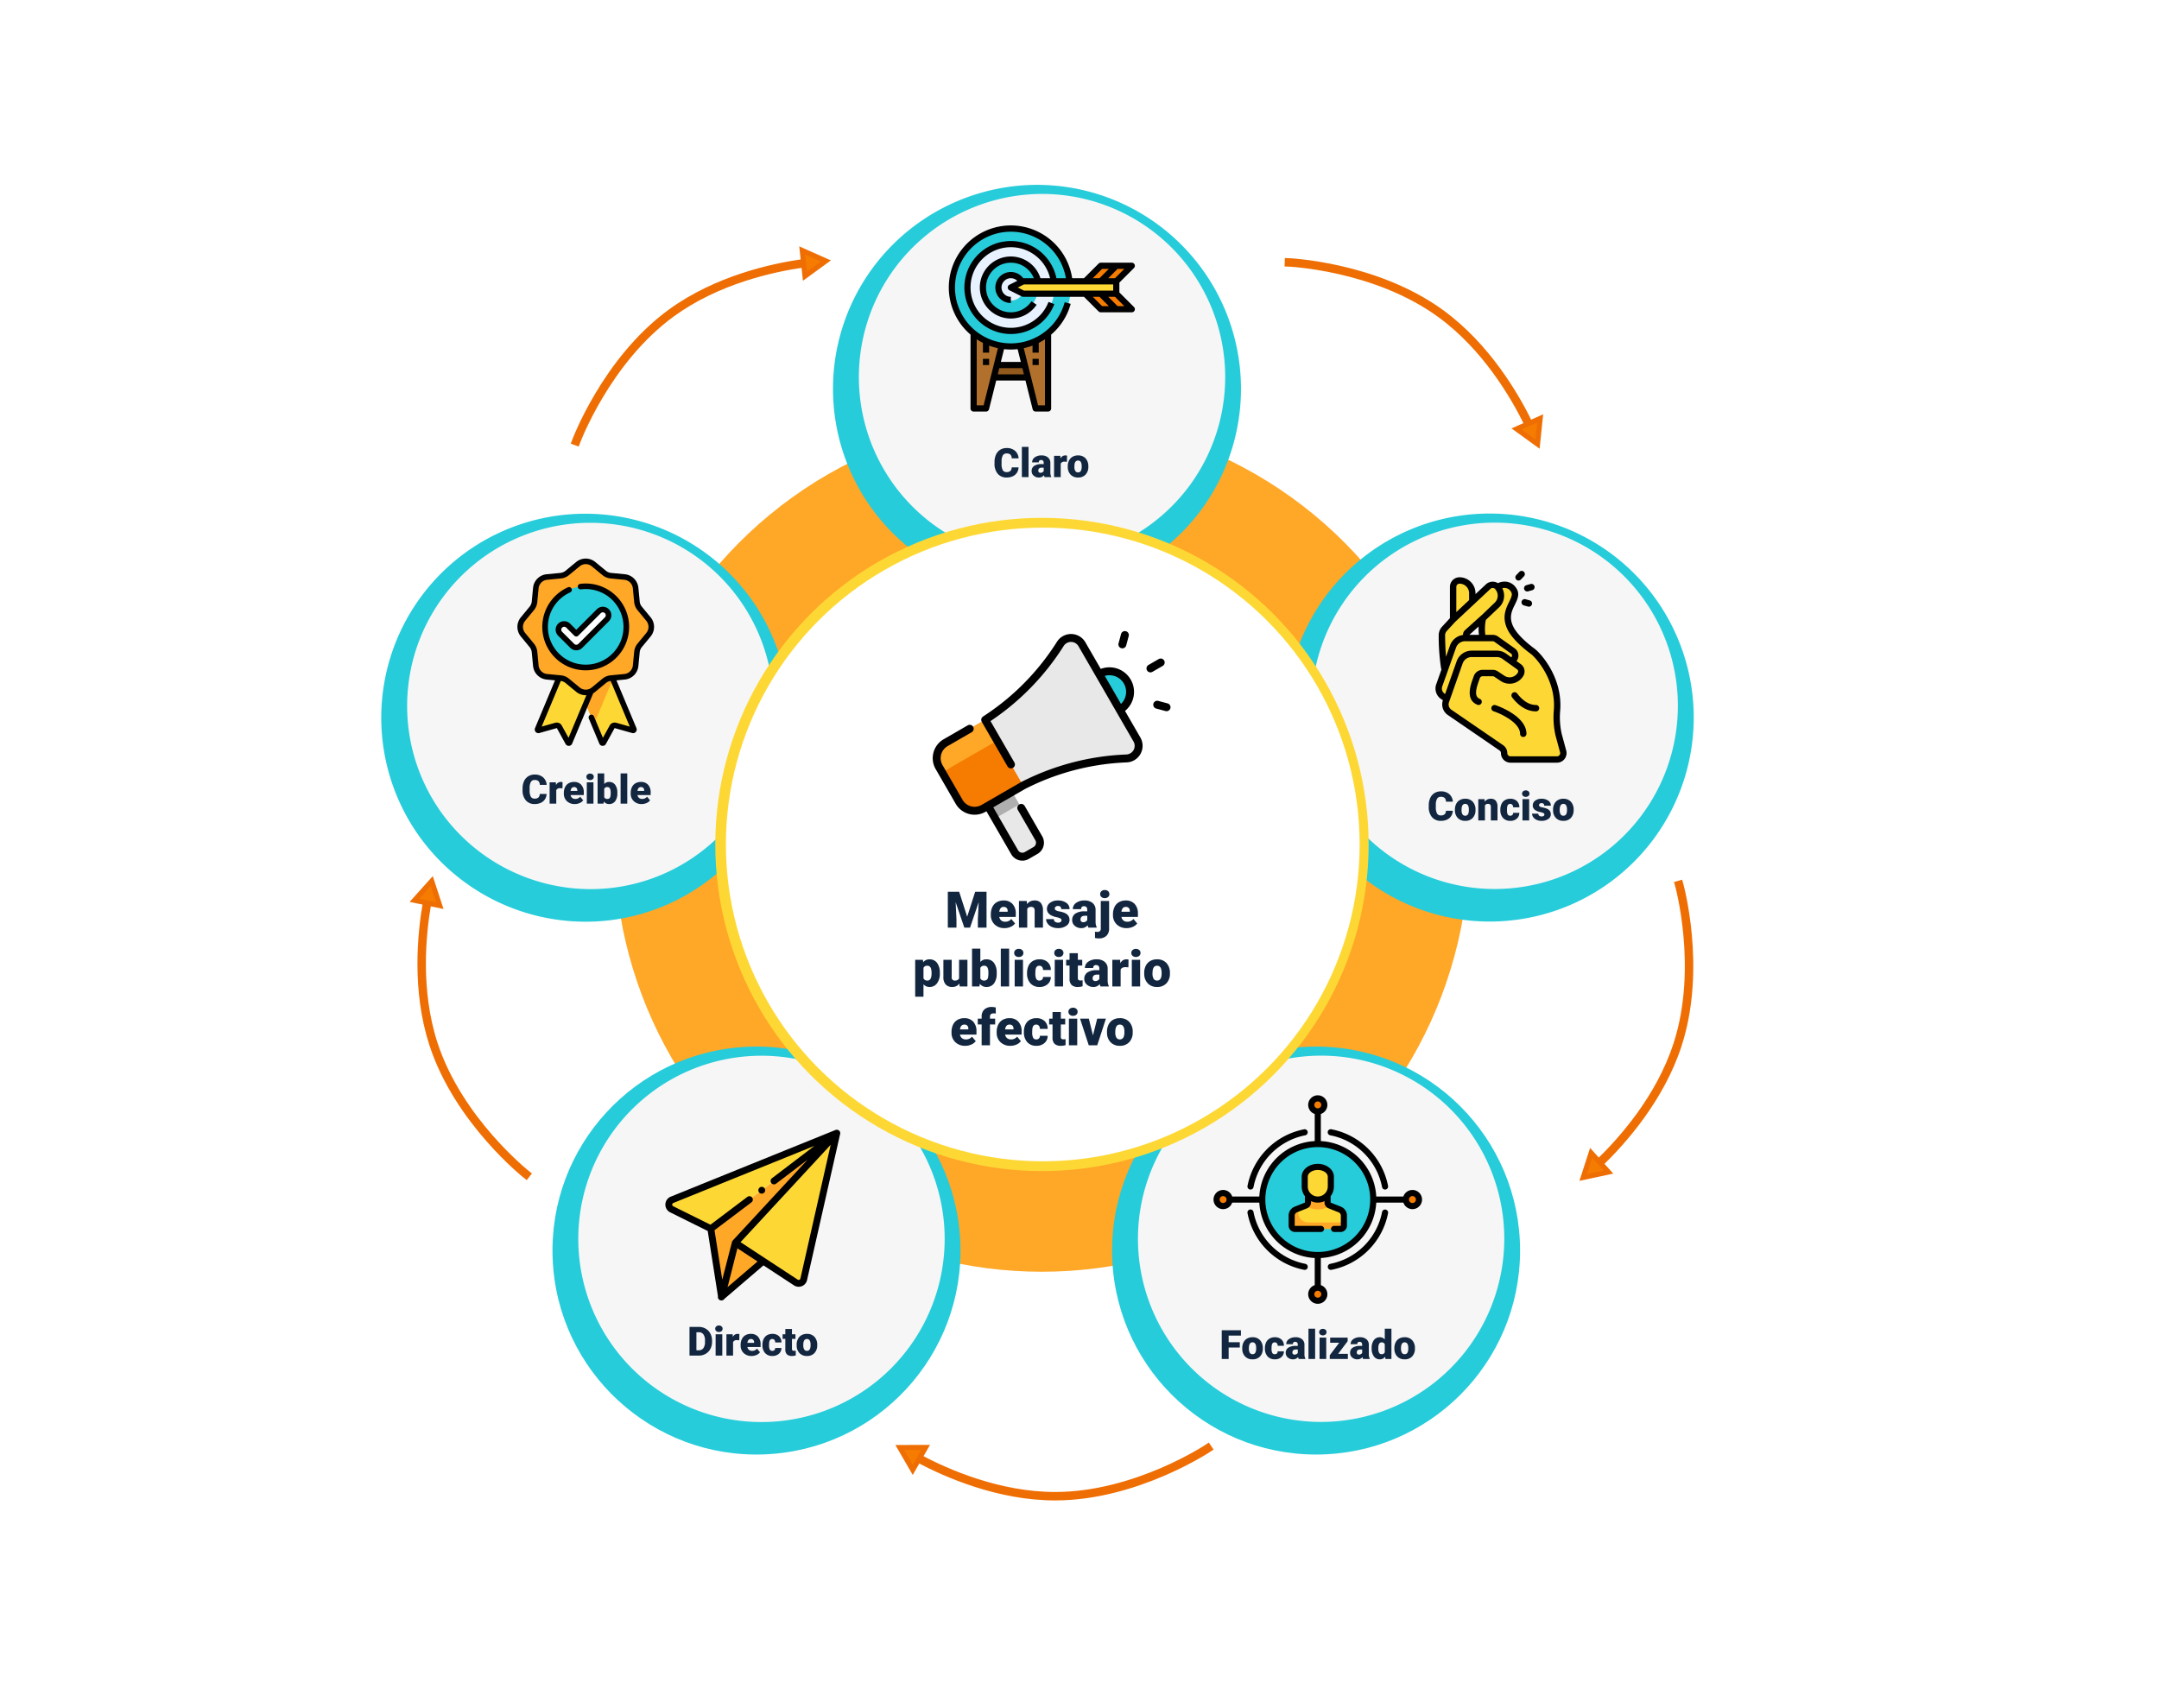 <svg xmlns="http://www.w3.org/2000/svg" xmlns:xlink="http://www.w3.org/1999/xlink" width="1284" height="1016" viewBox="0 0 1284 1016">
  <defs>
    <filter id="Elipse_4113" x="317.663" y="610.584" width="264.47" height="265.471" filterUnits="userSpaceOnUse">
      <feOffset dx="-3" dy="7" input="SourceAlpha"/>
      <feGaussianBlur stdDeviation="2" result="blur"/>
      <feFlood flood-color="#7c7b7b" flood-opacity="0.502"/>
      <feComposite operator="in" in2="blur"/>
      <feComposite in="SourceGraphic"/>
    </filter>
    <filter id="Elipse_4115" x="655.374" y="615.498" width="254.645" height="255.645" filterUnits="userSpaceOnUse">
      <feOffset dx="-3" dy="7" input="SourceAlpha"/>
      <feGaussianBlur stdDeviation="2" result="blur-2"/>
      <feFlood flood-color="#7c7b7b" flood-opacity="0.502"/>
      <feComposite operator="in" in2="blur-2"/>
      <feComposite in="SourceGraphic"/>
    </filter>
    <filter id="Trazado_102292" x="758.6" y="298.451" width="254.668" height="255.699" filterUnits="userSpaceOnUse">
      <feOffset dx="-3" dy="7" input="SourceAlpha"/>
      <feGaussianBlur stdDeviation="2" result="blur-3"/>
      <feFlood flood-color="#7c7b7b" flood-opacity="0.502"/>
      <feComposite operator="in" in2="blur-3"/>
      <feComposite in="SourceGraphic"/>
    </filter>
    <filter id="Trazado_102294" x="489.437" y="102.953" width="254.627" height="255.66" filterUnits="userSpaceOnUse">
      <feOffset dx="-3" dy="7" input="SourceAlpha"/>
      <feGaussianBlur stdDeviation="2" result="blur-4"/>
      <feFlood flood-color="#7c7b7b" flood-opacity="0.502"/>
      <feComposite operator="in" in2="blur-4"/>
      <feComposite in="SourceGraphic"/>
    </filter>
    <filter id="Trazado_102296" x="220.711" y="298.564" width="254.63" height="255.66" filterUnits="userSpaceOnUse">
      <feOffset dx="-3" dy="7" input="SourceAlpha"/>
      <feGaussianBlur stdDeviation="2" result="blur-5"/>
      <feFlood flood-color="#7c7b7b" flood-opacity="0.502"/>
      <feComposite operator="in" in2="blur-5"/>
      <feComposite in="SourceGraphic"/>
    </filter>
  </defs>
  <g id="Grupo_82215" data-name="Grupo 82215" transform="translate(-180 -20682)">
    <g id="Grupo_54730" data-name="Grupo 54730" transform="translate(6 8365.616)">
      <circle id="Elipse_4017" data-name="Elipse 4017" cx="254.209" cy="254.209" r="254.209" transform="translate(539.4 12564.387)" fill="#ffa726"/>
      <g id="Grupo_54720" data-name="Grupo 54720" transform="translate(347.433 12363.699)">
        <g transform="matrix(1, 0, 0, 1, -173.43, -47.32)" filter="url(#Elipse_4113)">
          <circle id="Elipse_4113-2" data-name="Elipse 4113" cx="121.322" cy="121.322" r="121.322" transform="translate(326.66 620.62) rotate(-2.37)" fill="#26ccda"/>
        </g>
        <path id="Trazado_102298" data-name="Trazado 102298" d="M108.933,0A108.933,108.933,0,1,1,0,108.933,108.933,108.933,0,0,1,108.933,0Z" transform="matrix(1, -0.015, 0.015, 1, 168.865, 582.264)" fill="#f6f6f6"/>
        <g transform="matrix(1, 0, 0, 1, -173.43, -47.32)" filter="url(#Elipse_4115)">
          <circle id="Elipse_4115-2" data-name="Elipse 4115" cx="121.322" cy="121.322" r="121.322" transform="translate(664.37 615.5)" fill="#26ccda"/>
        </g>
        <path id="Trazado_102291" data-name="Trazado 102291" d="M387.112,534.064A108.933,108.933,0,1,1,496.046,425.13,109.056,109.056,0,0,1,387.112,534.064Z" transform="translate(225.15 264.374)" fill="#f6f6f6"/>
        <g transform="matrix(1, 0, 0, 1, -173.43, -47.32)" filter="url(#Trazado_102292)">
          <path id="Trazado_102292-2" data-name="Trazado 102292" d="M444.582,152.676a121.338,121.338,0,1,1-115.364,83.859A121.181,121.181,0,0,1,444.582,152.676Z" transform="translate(444.33 145.78)" fill="#26ccda"/>
        </g>
        <path id="Trazado_102293" data-name="Trazado 102293" d="M438.394,376.747a108.951,108.951,0,1,1,103.585-75.3A108.815,108.815,0,0,1,438.394,376.747Z" transform="translate(277.126 104.7)" fill="#f6f6f6"/>
        <g transform="matrix(1, 0, 0, 1, -173.43, -47.32)" filter="url(#Trazado_102294)">
          <path id="Trazado_102294-2" data-name="Trazado 102294" d="M311.024,55.636a121.328,121.328,0,0,1,98.07,192.641A121.767,121.767,0,0,1,310.861,298.3a121.332,121.332,0,0,1-98.068-192.641A121.763,121.763,0,0,1,311.024,55.636Z" transform="translate(308.77 47.32)" fill="#26ccda"/>
        </g>
        <path id="Trazado_102295" data-name="Trazado 102295" d="M304.624,279.667A108.941,108.941,0,0,1,216.578,106.7a109.34,109.34,0,0,1,88.211-44.912,108.938,108.938,0,0,1,88.046,172.969A109.34,109.34,0,0,1,304.624,279.667Z" transform="translate(141.577 6.24)" fill="#f6f6f6"/>
        <g transform="matrix(1, 0, 0, 1, -173.43, -47.32)" filter="url(#Trazado_102296)">
          <path id="Trazado_102296-2" data-name="Trazado 102296" d="M177.547,152.733a121.328,121.328,0,0,1,71.395,219.48,120.462,120.462,0,0,1-71.229,23.178,121.771,121.771,0,0,1-98.236-50.017,121.333,121.333,0,0,1,98.07-192.641Z" transform="translate(173.43 145.83)" fill="#26ccda"/>
        </g>
        <path id="Trazado_102297" data-name="Trazado 102297" d="M171.472,376.765a109.337,109.337,0,0,1-88.211-44.912,108.944,108.944,0,0,1,88.046-172.97,108.941,108.941,0,0,1,64.112,197.072A108.14,108.14,0,0,1,171.472,376.765Z" transform="translate(6.24 104.757)" fill="#f6f6f6"/>
      </g>
      <circle id="Elipse_4018" data-name="Elipse 4018" cx="194.278" cy="194.278" r="194.278" transform="translate(599.4 12624.387)" fill="#fdd835"/>
      <circle id="Elipse_4019" data-name="Elipse 4019" cx="188.446" cy="188.446" r="188.446" transform="translate(605.711 12630.219)" fill="#fff"/>
      <path id="Trazado_115755" data-name="Trazado 115755" d="M24.363,17.223a6.231,6.231,0,0,1-.961,3.146,5.8,5.8,0,0,1-2.467,2.115,8.4,8.4,0,0,1-3.627.75,6.7,6.7,0,0,1-5.3-2.191,9.048,9.048,0,0,1-1.934-6.187v-.844a10.328,10.328,0,0,1,.873-4.389,6.615,6.615,0,0,1,2.514-2.906,7.013,7.013,0,0,1,3.8-1.025,7.354,7.354,0,0,1,4.992,1.635A6.459,6.459,0,0,1,24.4,11.832H20.3a3.056,3.056,0,0,0-.785-2.238,3.229,3.229,0,0,0-2.25-.68,2.457,2.457,0,0,0-2.25,1.148,7.381,7.381,0,0,0-.75,3.668v1.207a8.167,8.167,0,0,0,.686,3.9,2.509,2.509,0,0,0,2.361,1.172,3.159,3.159,0,0,0,2.168-.668,2.835,2.835,0,0,0,.8-2.121ZM33.8,13.895,32.5,13.8a2.336,2.336,0,0,0-2.391,1.172V23H26.156V10.32h3.7l.129,1.629a3.058,3.058,0,0,1,2.777-1.863,3.851,3.851,0,0,1,1.1.141Zm7.336,9.34a6.518,6.518,0,0,1-4.723-1.74,6.009,6.009,0,0,1-1.8-4.529v-.328a7.787,7.787,0,0,1,.721-3.434,5.274,5.274,0,0,1,2.1-2.3,6.35,6.35,0,0,1,3.281-.814,5.489,5.489,0,0,1,4.219,1.658,6.516,6.516,0,0,1,1.547,4.623V17.9H38.625a2.846,2.846,0,0,0,.926,1.676,2.755,2.755,0,0,0,1.852.609,3.549,3.549,0,0,0,2.93-1.312l1.8,2.133a5.045,5.045,0,0,1-2.092,1.623A7.069,7.069,0,0,1,41.133,23.234Zm-.445-10.1q-1.734,0-2.062,2.3h3.984v-.3a1.956,1.956,0,0,0-.48-1.471A1.912,1.912,0,0,0,40.688,13.133ZM52.23,23H48.27V10.32H52.23Zm-4.2-15.961a1.778,1.778,0,0,1,.609-1.391,2.579,2.579,0,0,1,3.164,0,1.778,1.778,0,0,1,.609,1.391,1.778,1.778,0,0,1-.609,1.391,2.579,2.579,0,0,1-3.164,0A1.778,1.778,0,0,1,48.035,7.039Zm18.4,9.727a7.728,7.728,0,0,1-1.289,4.793,4.318,4.318,0,0,1-3.633,1.676A3.747,3.747,0,0,1,58.395,21.7L58.23,23H54.691V5h3.949v6.34a3.615,3.615,0,0,1,2.848-1.254,4.319,4.319,0,0,1,3.656,1.7,7.768,7.768,0,0,1,1.289,4.781Zm-3.961-.252a5.155,5.155,0,0,0-.486-2.6,1.639,1.639,0,0,0-1.494-.778,1.891,1.891,0,0,0-1.852,1.018v5.031a1.9,1.9,0,0,0,1.875,1.006,1.677,1.677,0,0,0,1.77-1.357A9.745,9.745,0,0,0,62.473,16.514ZM72.34,23H68.379V5H72.34Zm8.566.234a6.518,6.518,0,0,1-4.723-1.74,6.009,6.009,0,0,1-1.8-4.529v-.328A7.787,7.787,0,0,1,75.1,13.2a5.274,5.274,0,0,1,2.1-2.3,6.35,6.35,0,0,1,3.281-.814A5.489,5.489,0,0,1,84.7,11.744a6.516,6.516,0,0,1,1.547,4.623V17.9H78.4a2.846,2.846,0,0,0,.926,1.676,2.755,2.755,0,0,0,1.852.609,3.549,3.549,0,0,0,2.93-1.312l1.8,2.133a5.045,5.045,0,0,1-2.092,1.623A7.069,7.069,0,0,1,80.906,23.234Zm-.445-10.1q-1.734,0-2.062,2.3h3.984v-.3a1.956,1.956,0,0,0-.48-1.471A1.912,1.912,0,0,0,80.461,13.133Z" transform="translate(474.711 12771.387)" fill="#12263f"/>
      <path id="Trazado_115754" data-name="Trazado 115754" d="M-13.523-5.777a6.231,6.231,0,0,1-.961,3.146A5.8,5.8,0,0,1-16.951-.516a8.4,8.4,0,0,1-3.627.75,6.7,6.7,0,0,1-5.3-2.191,9.048,9.048,0,0,1-1.934-6.187v-.844a10.328,10.328,0,0,1,.873-4.389,6.615,6.615,0,0,1,2.514-2.906,7.013,7.013,0,0,1,3.8-1.025,7.354,7.354,0,0,1,4.992,1.635,6.459,6.459,0,0,1,2.145,4.506h-4.1a3.056,3.056,0,0,0-.785-2.238,3.229,3.229,0,0,0-2.25-.68,2.457,2.457,0,0,0-2.25,1.148,7.381,7.381,0,0,0-.75,3.668v1.207a8.167,8.167,0,0,0,.686,3.9,2.509,2.509,0,0,0,2.361,1.172,3.159,3.159,0,0,0,2.168-.668,2.835,2.835,0,0,0,.8-2.121ZM-7.594,0h-3.961V-18h3.961ZM1.98,0a4.459,4.459,0,0,1-.375-1.137A3.672,3.672,0,0,1-1.441.234,4.5,4.5,0,0,1-4.488-.85,3.45,3.45,0,0,1-5.742-3.574,3.546,3.546,0,0,1-4.219-6.691,7.761,7.761,0,0,1,.211-7.746H1.43v-.671q0-1.755-1.512-1.755a1.236,1.236,0,0,0-1.406,1.39H-5.437a3.54,3.54,0,0,1,1.564-2.985,6.575,6.575,0,0,1,3.99-1.147A5.764,5.764,0,0,1,3.949-11.73,4.115,4.115,0,0,1,5.391-8.484v5.613A5.748,5.748,0,0,0,5.93-.2V0ZM-.492-2.578A2.2,2.2,0,0,0,.732-2.895a1.983,1.983,0,0,0,.7-.715V-5.637H.281q-2.062,0-2.062,1.852a1.131,1.131,0,0,0,.363.873A1.315,1.315,0,0,0-.492-2.578ZM15.246-9.105l-1.3-.094a2.336,2.336,0,0,0-2.391,1.172V0H7.605V-12.68h3.7l.129,1.629a3.058,3.058,0,0,1,2.777-1.863,3.851,3.851,0,0,1,1.1.141Zm.5,2.648a7.484,7.484,0,0,1,.738-3.381,5.28,5.28,0,0,1,2.121-2.279,6.388,6.388,0,0,1,3.246-.8,5.83,5.83,0,0,1,4.488,1.764,6.768,6.768,0,0,1,1.641,4.8v.141a6.566,6.566,0,0,1-1.646,4.705A5.846,5.846,0,0,1,21.879.234a5.912,5.912,0,0,1-4.348-1.623,6.348,6.348,0,0,1-1.77-4.4Zm3.949.246a4.718,4.718,0,0,0,.551,2.578,1.835,1.835,0,0,0,1.629.82q2.109,0,2.156-3.246v-.4q0-3.41-2.18-3.41-1.98,0-2.145,2.941Z" transform="translate(793.275 12600.172)" fill="#12263f"/>
      <path id="Trazado_115759" data-name="Trazado 115759" d="M-37.652,0V-17.062h5.5a8.085,8.085,0,0,1,4.066,1.025,7.208,7.208,0,0,1,2.818,2.895,8.739,8.739,0,0,1,1.025,4.189v.785a8.79,8.79,0,0,1-.99,4.2,7.239,7.239,0,0,1-2.789,2.906A7.907,7.907,0,0,1-32.039,0Zm4.113-13.887V-3.164h1.43a3.2,3.2,0,0,0,2.719-1.26,6.173,6.173,0,0,0,.949-3.744v-.738a6.123,6.123,0,0,0-.949-3.727,3.256,3.256,0,0,0-2.766-1.254ZM-18.152,0h-3.961V-12.68h3.961Zm-4.2-15.961a1.778,1.778,0,0,1,.609-1.391,2.29,2.29,0,0,1,1.582-.542,2.29,2.29,0,0,1,1.582.542,1.778,1.778,0,0,1,.609,1.391,1.778,1.778,0,0,1-.609,1.391,2.29,2.29,0,0,1-1.582.542,2.29,2.29,0,0,1-1.582-.542A1.778,1.778,0,0,1-22.348-15.961Zm14.3,6.855-1.3-.094a2.336,2.336,0,0,0-2.391,1.172V0h-3.949V-12.68h3.7l.129,1.629a3.058,3.058,0,0,1,2.777-1.863,3.851,3.851,0,0,1,1.1.141ZM-.715.234a6.518,6.518,0,0,1-4.723-1.74,6.009,6.009,0,0,1-1.8-4.529v-.328A7.787,7.787,0,0,1-6.521-9.8a5.274,5.274,0,0,1,2.1-2.3,6.35,6.35,0,0,1,3.281-.814,5.489,5.489,0,0,1,4.219,1.658A6.516,6.516,0,0,1,4.629-6.633V-5.1H-3.223A2.846,2.846,0,0,0-2.3-3.422a2.755,2.755,0,0,0,1.852.609,3.549,3.549,0,0,0,2.93-1.312l1.8,2.133A5.045,5.045,0,0,1,2.2-.369,7.069,7.069,0,0,1-.715.234Zm-.445-10.1q-1.734,0-2.062,2.3H.762v-.3a1.956,1.956,0,0,0-.48-1.471A1.912,1.912,0,0,0-1.16-9.867ZM11.578-2.812a1.756,1.756,0,0,0,1.289-.451,1.654,1.654,0,0,0,.445-1.26h3.7A4.384,4.384,0,0,1,15.521-1.1,5.558,5.558,0,0,1,11.672.234,5.627,5.627,0,0,1,7.313-1.5,6.834,6.834,0,0,1,5.719-6.3v-.164a7.723,7.723,0,0,1,.709-3.393,5.162,5.162,0,0,1,2.045-2.262,6.1,6.1,0,0,1,3.164-.791,5.488,5.488,0,0,1,3.926,1.371,4.863,4.863,0,0,1,1.453,3.715h-3.7a2.168,2.168,0,0,0-.48-1.512,1.658,1.658,0,0,0-1.289-.527q-1.535,0-1.793,1.957A13.809,13.809,0,0,0,9.668-6.2a5.424,5.424,0,0,0,.457,2.648A1.582,1.582,0,0,0,11.578-2.812Zm11.707-13.02v3.152h2.086v2.742H23.285v5.8a1.481,1.481,0,0,0,.258,1,1.383,1.383,0,0,0,1.02.281,5.793,5.793,0,0,0,.984-.07V-.105a7.288,7.288,0,0,1-2.227.34,4.137,4.137,0,0,1-3.012-.961,3.939,3.939,0,0,1-.973-2.918V-9.937H17.719V-12.68h1.617v-3.152Zm2.789,9.375a7.484,7.484,0,0,1,.738-3.381,5.28,5.28,0,0,1,2.121-2.279,6.388,6.388,0,0,1,3.246-.8,5.83,5.83,0,0,1,4.488,1.764,6.768,6.768,0,0,1,1.641,4.8v.141a6.566,6.566,0,0,1-1.646,4.705A5.846,5.846,0,0,1,32.2.234a5.912,5.912,0,0,1-4.348-1.623,6.348,6.348,0,0,1-1.77-4.4Zm3.949.246a4.718,4.718,0,0,0,.551,2.578,1.835,1.835,0,0,0,1.629.82q2.109,0,2.156-3.246v-.4q0-3.41-2.18-3.41-1.98,0-2.145,2.941Z" transform="translate(621.711 13122.672)" fill="#12263f"/>
      <path id="Trazado_115758" data-name="Trazado 115758" d="M-46.377-6.8H-53.01V0h-4.113V-17.062h11.414v3.176h-7.3v3.926h6.633Zm1.453.34a7.484,7.484,0,0,1,.738-3.381,5.28,5.28,0,0,1,2.121-2.279,6.388,6.388,0,0,1,3.246-.8A5.83,5.83,0,0,1-34.33-11.15a6.768,6.768,0,0,1,1.641,4.8v.141a6.566,6.566,0,0,1-1.646,4.705A5.846,5.846,0,0,1-38.795.234a5.912,5.912,0,0,1-4.348-1.623,6.348,6.348,0,0,1-1.77-4.4Zm3.949.246a4.718,4.718,0,0,0,.551,2.578,1.835,1.835,0,0,0,1.629.82q2.109,0,2.156-3.246v-.4q0-3.41-2.18-3.41-1.98,0-2.145,2.941Zm15.387,3.4A1.756,1.756,0,0,0-24.3-3.264a1.654,1.654,0,0,0,.445-1.26h3.7A4.384,4.384,0,0,1-21.645-1.1,5.558,5.558,0,0,1-25.494.234,5.627,5.627,0,0,1-29.854-1.5a6.834,6.834,0,0,1-1.594-4.8v-.164a7.723,7.723,0,0,1,.709-3.393,5.162,5.162,0,0,1,2.045-2.262,6.1,6.1,0,0,1,3.164-.791A5.488,5.488,0,0,1-21.6-11.543,4.863,4.863,0,0,1-20.15-7.828h-3.7a2.168,2.168,0,0,0-.48-1.512,1.658,1.658,0,0,0-1.289-.527q-1.535,0-1.793,1.957A13.809,13.809,0,0,0-27.5-6.2a5.424,5.424,0,0,0,.457,2.648A1.582,1.582,0,0,0-25.588-2.812ZM-11.338,0a4.459,4.459,0,0,1-.375-1.137A3.672,3.672,0,0,1-14.76.234,4.5,4.5,0,0,1-17.807-.85a3.45,3.45,0,0,1-1.254-2.725,3.546,3.546,0,0,1,1.523-3.117,7.761,7.761,0,0,1,4.43-1.055h1.219v-.671q0-1.755-1.512-1.755a1.236,1.236,0,0,0-1.406,1.39h-3.949a3.54,3.54,0,0,1,1.564-2.985,6.575,6.575,0,0,1,3.99-1.147A5.764,5.764,0,0,1-9.369-11.73,4.115,4.115,0,0,1-7.928-8.484v5.613A5.748,5.748,0,0,0-7.389-.2V0Zm-2.473-2.578a2.2,2.2,0,0,0,1.225-.316,1.983,1.983,0,0,0,.7-.715V-5.637h-1.148q-2.062,0-2.062,1.852a1.131,1.131,0,0,0,.363.873A1.315,1.315,0,0,0-13.811-2.578ZM-1.576,0H-5.537V-18h3.961Zm6.6,0H1.061V-12.68H5.021ZM.826-15.961a1.778,1.778,0,0,1,.609-1.391,2.29,2.29,0,0,1,1.582-.542,2.29,2.29,0,0,1,1.582.542,1.778,1.778,0,0,1,.609,1.391A1.778,1.778,0,0,1,4.6-14.57a2.29,2.29,0,0,1-1.582.542,2.29,2.29,0,0,1-1.582-.542A1.778,1.778,0,0,1,.826-15.961ZM12.111-3.047h5.777V0H7.119V-2.2l5.625-7.43H7.365V-12.68H17.76v2.133ZM26.947,0a4.459,4.459,0,0,1-.375-1.137A3.672,3.672,0,0,1,23.525.234,4.5,4.5,0,0,1,20.479-.85a3.45,3.45,0,0,1-1.254-2.725,3.546,3.546,0,0,1,1.523-3.117,7.761,7.761,0,0,1,4.43-1.055H26.4v-.671q0-1.755-1.512-1.755a1.236,1.236,0,0,0-1.406,1.39H19.529a3.54,3.54,0,0,1,1.564-2.985,6.575,6.575,0,0,1,3.99-1.147,5.764,5.764,0,0,1,3.832,1.184,4.115,4.115,0,0,1,1.441,3.246v5.613A5.748,5.748,0,0,0,30.9-.2V0ZM24.475-2.578A2.2,2.2,0,0,0,25.7-2.895a1.983,1.983,0,0,0,.7-.715V-5.637H25.248q-2.062,0-2.062,1.852a1.131,1.131,0,0,0,.363.873A1.315,1.315,0,0,0,24.475-2.578Zm7.57-3.855a7.746,7.746,0,0,1,1.3-4.746,4.282,4.282,0,0,1,3.633-1.734,3.641,3.641,0,0,1,2.859,1.336V-18H43.8V0H40.248l-.2-1.359A3.739,3.739,0,0,1,36.955.234,4.274,4.274,0,0,1,33.369-1.5,7.991,7.991,0,0,1,32.045-6.434Zm3.949.246q0,3.375,1.969,3.375a1.944,1.944,0,0,0,1.875-1.1V-8.742a1.892,1.892,0,0,0-1.852-1.125q-1.828,0-1.98,2.953Zm9.551-.27a7.484,7.484,0,0,1,.738-3.381A5.28,5.28,0,0,1,48.4-12.117a6.388,6.388,0,0,1,3.246-.8,5.83,5.83,0,0,1,4.488,1.764,6.768,6.768,0,0,1,1.641,4.8v.141a6.566,6.566,0,0,1-1.646,4.705A5.846,5.846,0,0,1,51.674.234a5.912,5.912,0,0,1-4.348-1.623,6.348,6.348,0,0,1-1.77-4.4Zm3.949.246a4.718,4.718,0,0,0,.551,2.578,1.835,1.835,0,0,0,1.629.82q2.109,0,2.156-3.246v-.4q0-3.41-2.18-3.41-1.98,0-2.145,2.941Z" transform="translate(957.711 13124.672)" fill="#12263f"/>
      <path id="Trazado_115757" data-name="Trazado 115757" d="M26.295,17.223a6.231,6.231,0,0,1-.961,3.146,5.8,5.8,0,0,1-2.467,2.115,8.4,8.4,0,0,1-3.627.75,6.7,6.7,0,0,1-5.3-2.191,9.048,9.048,0,0,1-1.934-6.187v-.844a10.328,10.328,0,0,1,.873-4.389A6.615,6.615,0,0,1,15.4,6.717a7.013,7.013,0,0,1,3.8-1.025,7.354,7.354,0,0,1,4.992,1.635,6.459,6.459,0,0,1,2.145,4.506h-4.1a3.056,3.056,0,0,0-.785-2.238,3.229,3.229,0,0,0-2.25-.68,2.457,2.457,0,0,0-2.25,1.148,7.381,7.381,0,0,0-.75,3.668v1.207a8.167,8.167,0,0,0,.686,3.9,2.509,2.509,0,0,0,2.361,1.172,3.159,3.159,0,0,0,2.168-.668,2.835,2.835,0,0,0,.8-2.121Zm1.266-.68a7.484,7.484,0,0,1,.738-3.381,5.28,5.28,0,0,1,2.121-2.279,6.388,6.388,0,0,1,3.246-.8,5.83,5.83,0,0,1,4.488,1.764,6.768,6.768,0,0,1,1.641,4.8v.141a6.566,6.566,0,0,1-1.646,4.705,5.846,5.846,0,0,1-4.459,1.74,5.912,5.912,0,0,1-4.348-1.623,6.348,6.348,0,0,1-1.77-4.4Zm3.949.246a4.718,4.718,0,0,0,.551,2.578,1.835,1.835,0,0,0,1.629.82q2.109,0,2.156-3.246v-.4q0-3.41-2.18-3.41-1.98,0-2.145,2.941ZM45.162,10.32l.129,1.488a4.3,4.3,0,0,1,3.621-1.723,3.618,3.618,0,0,1,2.959,1.184,5.635,5.635,0,0,1,1.014,3.563V23H48.924V15a2.14,2.14,0,0,0-.387-1.412,1.789,1.789,0,0,0-1.406-.451,1.883,1.883,0,0,0-1.723.914V23H41.459V10.32Zm15.27,9.867a1.756,1.756,0,0,0,1.289-.451,1.654,1.654,0,0,0,.445-1.26h3.7A4.384,4.384,0,0,1,64.375,21.9a5.558,5.558,0,0,1-3.85,1.336A5.627,5.627,0,0,1,56.166,21.5a6.834,6.834,0,0,1-1.594-4.8v-.164a7.723,7.723,0,0,1,.709-3.393,5.162,5.162,0,0,1,2.045-2.262,6.1,6.1,0,0,1,3.164-.791,5.488,5.488,0,0,1,3.926,1.371,4.863,4.863,0,0,1,1.453,3.715h-3.7a2.168,2.168,0,0,0-.48-1.512,1.658,1.658,0,0,0-1.289-.527q-1.535,0-1.793,1.957a13.809,13.809,0,0,0-.082,1.711,5.424,5.424,0,0,0,.457,2.648A1.582,1.582,0,0,0,60.432,20.188ZM71.705,23H67.744V10.32h3.961ZM67.51,7.039a1.778,1.778,0,0,1,.609-1.391,2.579,2.579,0,0,1,3.164,0,1.778,1.778,0,0,1,.609,1.391,1.778,1.778,0,0,1-.609,1.391,2.579,2.579,0,0,1-3.164,0A1.778,1.778,0,0,1,67.51,7.039Zm13.266,12.4a.912.912,0,0,0-.527-.809,8.021,8.021,0,0,0-2-.633,9.138,9.138,0,0,1-2.437-.861,4.083,4.083,0,0,1-1.465-1.295,3.092,3.092,0,0,1-.5-1.746,3.5,3.5,0,0,1,1.441-2.877,5.938,5.938,0,0,1,3.773-1.131,6.579,6.579,0,0,1,4.031,1.137,3.555,3.555,0,0,1,1.523,2.988H80.646q0-1.523-1.605-1.523A1.591,1.591,0,0,0,78,13.033a1.07,1.07,0,0,0-.422.861.982.982,0,0,0,.516.855,4.872,4.872,0,0,0,1.646.539,14.228,14.228,0,0,1,1.986.5q2.859.984,2.859,3.527a3.321,3.321,0,0,1-1.541,2.824,6.758,6.758,0,0,1-3.99,1.09,6.9,6.9,0,0,1-2.906-.586,4.86,4.86,0,0,1-1.992-1.594,3.609,3.609,0,0,1-.715-2.121h3.691a1.526,1.526,0,0,0,.586,1.283,2.41,2.41,0,0,0,1.441.4,1.9,1.9,0,0,0,1.213-.328A1.05,1.05,0,0,0,80.775,19.438Zm5.156-2.895a7.484,7.484,0,0,1,.738-3.381,5.28,5.28,0,0,1,2.121-2.279,6.388,6.388,0,0,1,3.246-.8,5.83,5.83,0,0,1,4.488,1.764,6.768,6.768,0,0,1,1.641,4.8v.141a6.566,6.566,0,0,1-1.646,4.705,5.846,5.846,0,0,1-4.459,1.74,5.912,5.912,0,0,1-4.348-1.623,6.348,6.348,0,0,1-1.77-4.4Zm3.949.246a4.718,4.718,0,0,0,.551,2.578,1.835,1.835,0,0,0,1.629.82q2.109,0,2.156-3.246v-.4q0-3.41-2.18-3.41-1.98,0-2.145,2.941Z" transform="translate(1011.711 12781.387)" fill="#12263f"/>
      <path id="Trazado_115756" data-name="Trazado 115756" d="M-49.27-21.328l4.761,14.839,4.746-14.839H-33V0h-5.156V-4.98l.5-10.2L-42.81,0h-3.4l-5.171-15.19.5,10.21V0h-5.142V-21.328ZM-22.288.293a8.148,8.148,0,0,1-5.9-2.175,7.512,7.512,0,0,1-2.256-5.662v-.41a9.734,9.734,0,0,1,.9-4.292,6.592,6.592,0,0,1,2.629-2.878,7.938,7.938,0,0,1,4.1-1.018,6.861,6.861,0,0,1,5.273,2.073,8.145,8.145,0,0,1,1.934,5.779v1.919h-9.814a3.558,3.558,0,0,0,1.157,2.095,3.443,3.443,0,0,0,2.314.762,4.437,4.437,0,0,0,3.662-1.641l2.256,2.666A6.306,6.306,0,0,1-18.647-.461,8.836,8.836,0,0,1-22.288.293Zm-.557-12.627q-2.168,0-2.578,2.871h4.98v-.381a2.445,2.445,0,0,0-.6-1.838A2.39,2.39,0,0,0-22.844-12.334ZM-9.089-15.85l.161,1.86A5.375,5.375,0,0,1-4.4-16.143,4.522,4.522,0,0,1-.7-14.663,7.044,7.044,0,0,1,.564-10.21V0H-4.387V-10a2.675,2.675,0,0,0-.483-1.765,2.236,2.236,0,0,0-1.758-.564,2.354,2.354,0,0,0-2.153,1.143V0h-4.937V-15.85Zm20.684,11.4a1.14,1.14,0,0,0-.659-1.011,10.027,10.027,0,0,0-2.5-.791A11.422,11.422,0,0,1,5.383-7.332,5.1,5.1,0,0,1,3.552-8.95a3.865,3.865,0,0,1-.63-2.183,4.381,4.381,0,0,1,1.8-3.6,7.422,7.422,0,0,1,4.717-1.414,8.223,8.223,0,0,1,5.039,1.421,4.443,4.443,0,0,1,1.9,3.735H11.433q0-1.9-2.007-1.9a1.989,1.989,0,0,0-1.3.432A1.338,1.338,0,0,0,7.6-11.382a1.228,1.228,0,0,0,.645,1.069,6.09,6.09,0,0,0,2.058.674,17.785,17.785,0,0,1,2.483.63q3.574,1.23,3.574,4.409a4.151,4.151,0,0,1-1.926,3.53A8.447,8.447,0,0,1,9.441.293,8.62,8.62,0,0,1,5.808-.439a6.075,6.075,0,0,1-2.49-1.992,4.511,4.511,0,0,1-.894-2.651H7.039a1.908,1.908,0,0,0,.732,1.6,3.013,3.013,0,0,0,1.8.505,2.37,2.37,0,0,0,1.516-.41A1.312,1.312,0,0,0,11.594-4.453ZM27.59,0a5.574,5.574,0,0,1-.469-1.421A4.59,4.59,0,0,1,23.313.293,5.623,5.623,0,0,1,19.5-1.062a4.313,4.313,0,0,1-1.567-3.406,4.433,4.433,0,0,1,1.9-3.9,9.7,9.7,0,0,1,5.537-1.318H26.9v-.839q0-2.193-1.89-2.193a1.545,1.545,0,0,0-1.758,1.737H18.318a4.425,4.425,0,0,1,1.956-3.731,8.218,8.218,0,0,1,4.988-1.434,7.205,7.205,0,0,1,4.79,1.479,5.144,5.144,0,0,1,1.8,4.058v7.017a7.186,7.186,0,0,0,.674,3.34V0ZM24.5-3.223a2.754,2.754,0,0,0,1.531-.4,2.479,2.479,0,0,0,.872-.894V-7.046H25.466q-2.578,0-2.578,2.314a1.413,1.413,0,0,0,.454,1.091A1.643,1.643,0,0,0,24.5-3.223ZM39.9-15.85V.542a5.753,5.753,0,0,1-1.611,4.336A6.19,6.19,0,0,1,33.831,6.4,10.513,10.513,0,0,1,31.5,6.152V2.417a9.445,9.445,0,0,0,1.392.132A1.806,1.806,0,0,0,34.944.513V-15.85Zm-5.317-4.1a2.223,2.223,0,0,1,.762-1.739,2.863,2.863,0,0,1,1.978-.678,2.863,2.863,0,0,1,1.978.678,2.223,2.223,0,0,1,.762,1.739,2.223,2.223,0,0,1-.762,1.739,2.863,2.863,0,0,1-1.978.678,2.863,2.863,0,0,1-1.978-.678A2.223,2.223,0,0,1,34.578-19.951ZM50.354.293a8.148,8.148,0,0,1-5.9-2.175,7.512,7.512,0,0,1-2.256-5.662v-.41a9.734,9.734,0,0,1,.9-4.292,6.592,6.592,0,0,1,2.629-2.878,7.938,7.938,0,0,1,4.1-1.018A6.861,6.861,0,0,1,55.1-14.07a8.145,8.145,0,0,1,1.934,5.779v1.919H47.219a3.558,3.558,0,0,0,1.157,2.095,3.443,3.443,0,0,0,2.314.762,4.437,4.437,0,0,0,3.662-1.641L56.609-2.49A6.306,6.306,0,0,1,53.994-.461,8.836,8.836,0,0,1,50.354.293ZM49.8-12.334q-2.168,0-2.578,2.871H52.2v-.381a2.445,2.445,0,0,0-.6-1.838A2.39,2.39,0,0,0,49.8-12.334ZM-60.754,27.192a9.558,9.558,0,0,1-1.663,5.9,5.331,5.331,0,0,1-4.49,2.2A4.569,4.569,0,0,1-70.5,33.7v7.4h-4.937V19.15h4.614l.146,1.465a4.57,4.57,0,0,1,3.735-1.758,5.374,5.374,0,0,1,4.556,2.161,9.676,9.676,0,0,1,1.626,5.94Zm-4.937-.308q0-4.219-2.461-4.219a2.323,2.323,0,0,0-2.344,1.26v6.24a2.4,2.4,0,0,0,2.373,1.318q2.358,0,2.432-4.072Zm16.553,6.4a5.09,5.09,0,0,1-4.233,2.007,4.992,4.992,0,0,1-3.948-1.516,6.376,6.376,0,0,1-1.34-4.358V19.15h4.937v10.3a1.774,1.774,0,0,0,1.978,2.036,2.58,2.58,0,0,0,2.417-1.216V19.15h4.966V35h-4.629Zm22.192-6.079A9.66,9.66,0,0,1-28.557,33.2,5.4,5.4,0,0,1-33.1,35.293a4.684,4.684,0,0,1-3.9-1.919L-37.2,35h-4.424V12.5h4.937v7.925a4.519,4.519,0,0,1,3.56-1.567,5.4,5.4,0,0,1,4.57,2.124,9.71,9.71,0,0,1,1.611,5.977Zm-4.951-.315a6.443,6.443,0,0,0-.608-3.254,2.049,2.049,0,0,0-1.868-.973,2.364,2.364,0,0,0-2.314,1.272v6.288a2.377,2.377,0,0,0,2.344,1.258,2.1,2.1,0,0,0,2.212-1.7A12.182,12.182,0,0,0-31.9,26.892ZM-19.563,35h-4.951V12.5h4.951Zm8.247,0h-4.951V19.15h4.951ZM-16.56,15.049A2.223,2.223,0,0,1-15.8,13.31a2.863,2.863,0,0,1,1.978-.678,2.863,2.863,0,0,1,1.978.678,2.223,2.223,0,0,1,.762,1.739,2.223,2.223,0,0,1-.762,1.739,2.863,2.863,0,0,1-1.978.678,2.863,2.863,0,0,1-1.978-.678A2.223,2.223,0,0,1-16.56,15.049ZM-1.575,31.484A2.2,2.2,0,0,0,.037,30.92a2.068,2.068,0,0,0,.557-1.575H5.222a5.48,5.48,0,0,1-1.868,4.277,6.947,6.947,0,0,1-4.812,1.67,7.034,7.034,0,0,1-5.449-2.168A8.542,8.542,0,0,1-8.9,27.119v-.205a9.654,9.654,0,0,1,.886-4.241,6.453,6.453,0,0,1,2.556-2.827A7.622,7.622,0,0,1-1.5,18.857a6.86,6.86,0,0,1,4.907,1.714,6.079,6.079,0,0,1,1.816,4.644H.593a2.71,2.71,0,0,0-.6-1.89,2.073,2.073,0,0,0-1.611-.659q-1.919,0-2.241,2.446a17.261,17.261,0,0,0-.1,2.139,6.78,6.78,0,0,0,.571,3.311A1.978,1.978,0,0,0-1.575,31.484ZM12.517,35H7.566V19.15h4.951ZM7.273,15.049a2.223,2.223,0,0,1,.762-1.739,2.863,2.863,0,0,1,1.978-.678,2.863,2.863,0,0,1,1.978.678,2.366,2.366,0,0,1,0,3.478,2.863,2.863,0,0,1-1.978.678,2.863,2.863,0,0,1-1.978-.678A2.223,2.223,0,0,1,7.273,15.049Zm14.033.161v3.94h2.607v3.428H21.306v7.251a1.851,1.851,0,0,0,.322,1.245,1.729,1.729,0,0,0,1.274.352,7.242,7.242,0,0,0,1.23-.088v3.53a9.11,9.11,0,0,1-2.783.425,5.171,5.171,0,0,1-3.765-1.2,4.923,4.923,0,0,1-1.216-3.647V22.578H14.348V19.15H16.37V15.21ZM34.783,35a5.574,5.574,0,0,1-.469-1.421,4.59,4.59,0,0,1-3.809,1.714A5.623,5.623,0,0,1,26.7,33.938a4.313,4.313,0,0,1-1.567-3.406,4.433,4.433,0,0,1,1.9-3.9,9.7,9.7,0,0,1,5.537-1.318h1.523v-.839q0-2.193-1.89-2.193a1.545,1.545,0,0,0-1.758,1.737H25.51a4.425,4.425,0,0,1,1.956-3.731,8.218,8.218,0,0,1,4.988-1.434,7.205,7.205,0,0,1,4.79,1.479,5.144,5.144,0,0,1,1.8,4.058v7.017a7.186,7.186,0,0,0,.674,3.34V35Zm-3.091-3.223a2.754,2.754,0,0,0,1.531-.4,2.479,2.479,0,0,0,.872-.894V27.954H32.659q-2.578,0-2.578,2.314a1.413,1.413,0,0,0,.454,1.091A1.643,1.643,0,0,0,31.692,31.777Zm19.673-8.159L49.739,23.5q-2.329,0-2.988,1.465V35H41.814V19.15h4.629l.161,2.036a3.823,3.823,0,0,1,3.472-2.329,4.814,4.814,0,0,1,1.377.176ZM58.352,35H53.4V19.15h4.951ZM53.108,15.049a2.223,2.223,0,0,1,.762-1.739,3.223,3.223,0,0,1,3.955,0,2.366,2.366,0,0,1,0,3.478,3.223,3.223,0,0,1-3.955,0A2.223,2.223,0,0,1,53.108,15.049Zm7.661,11.88a9.355,9.355,0,0,1,.923-4.226,6.6,6.6,0,0,1,2.651-2.849,7.985,7.985,0,0,1,4.058-1,7.288,7.288,0,0,1,5.61,2.2,8.46,8.46,0,0,1,2.051,6v.176A8.208,8.208,0,0,1,74,33.118a7.307,7.307,0,0,1-5.574,2.175A7.39,7.39,0,0,1,63,33.264a7.935,7.935,0,0,1-2.212-5.5Zm4.937.308a5.9,5.9,0,0,0,.688,3.223,2.294,2.294,0,0,0,2.036,1.025q2.637,0,2.7-4.058v-.5q0-4.263-2.725-4.263-2.476,0-2.681,3.677ZM-45.667,70.293a8.148,8.148,0,0,1-5.9-2.175,7.512,7.512,0,0,1-2.256-5.662v-.41a9.734,9.734,0,0,1,.9-4.292A6.592,6.592,0,0,1-50.3,54.875a7.938,7.938,0,0,1,4.1-1.018A6.861,6.861,0,0,1-40.92,55.93a8.145,8.145,0,0,1,1.934,5.779v1.919H-48.8a3.558,3.558,0,0,0,1.157,2.095,3.443,3.443,0,0,0,2.314.762,4.437,4.437,0,0,0,3.662-1.641l2.256,2.666a6.306,6.306,0,0,1-2.615,2.029A8.836,8.836,0,0,1-45.667,70.293Zm-.557-12.627q-2.168,0-2.578,2.871h4.98v-.381a2.445,2.445,0,0,0-.6-1.838A2.39,2.39,0,0,0-46.223,57.666ZM-35.911,70V57.578h-2.3V54.15h2.3v-1.26a5.476,5.476,0,0,1,1.6-4.2,6.308,6.308,0,0,1,4.482-1.494,9.816,9.816,0,0,1,2.314.308l.015,3.633A4.51,4.51,0,0,0-28.718,51q-2.241,0-2.241,1.934V54.15h3.091v3.428h-3.091V70Zm17.095.293a8.148,8.148,0,0,1-5.9-2.175,7.512,7.512,0,0,1-2.256-5.662v-.41a9.734,9.734,0,0,1,.9-4.292,6.592,6.592,0,0,1,2.629-2.878,7.938,7.938,0,0,1,4.1-1.018A6.861,6.861,0,0,1-14.07,55.93a8.145,8.145,0,0,1,1.934,5.779v1.919h-9.814a3.558,3.558,0,0,0,1.157,2.095,3.443,3.443,0,0,0,2.314.762,4.437,4.437,0,0,0,3.662-1.641l2.256,2.666a6.306,6.306,0,0,1-2.615,2.029A8.836,8.836,0,0,1-18.816,70.293Zm-.557-12.627q-2.168,0-2.578,2.871h4.98v-.381a2.445,2.445,0,0,0-.6-1.838A2.39,2.39,0,0,0-19.373,57.666ZM-3.45,66.484a2.2,2.2,0,0,0,1.611-.564,2.068,2.068,0,0,0,.557-1.575H3.347a5.48,5.48,0,0,1-1.868,4.277,6.947,6.947,0,0,1-4.812,1.67,7.034,7.034,0,0,1-5.449-2.168,8.542,8.542,0,0,1-1.992-6.006v-.205a9.654,9.654,0,0,1,.886-4.241,6.453,6.453,0,0,1,2.556-2.827,7.622,7.622,0,0,1,3.955-.989,6.86,6.86,0,0,1,4.907,1.714,6.079,6.079,0,0,1,1.816,4.644H-1.282a2.71,2.71,0,0,0-.6-1.89,2.073,2.073,0,0,0-1.611-.659q-1.919,0-2.241,2.446a17.261,17.261,0,0,0-.1,2.139,6.78,6.78,0,0,0,.571,3.311A1.978,1.978,0,0,0-3.45,66.484ZM11.184,50.21v3.94h2.607v3.428H11.184v7.251a1.851,1.851,0,0,0,.322,1.245,1.729,1.729,0,0,0,1.274.352,7.242,7.242,0,0,0,1.23-.088v3.53a9.11,9.11,0,0,1-2.783.425,5.171,5.171,0,0,1-3.765-1.2,4.923,4.923,0,0,1-1.216-3.647V57.578H4.226V54.15H6.248V50.21ZM20.94,70H15.989V54.15H20.94ZM15.7,50.049a2.223,2.223,0,0,1,.762-1.739,2.863,2.863,0,0,1,1.978-.678,2.863,2.863,0,0,1,1.978.678,2.366,2.366,0,0,1,0,3.478,2.863,2.863,0,0,1-1.978.678,2.863,2.863,0,0,1-1.978-.678A2.223,2.223,0,0,1,15.7,50.049ZM30.3,64.126l2.5-9.976h5.2L32.834,70H27.8L22.625,54.15h5.215Zm8.335-2.2a9.355,9.355,0,0,1,.923-4.226,6.6,6.6,0,0,1,2.651-2.849,7.985,7.985,0,0,1,4.058-1,7.288,7.288,0,0,1,5.61,2.2,8.46,8.46,0,0,1,2.051,6v.176a8.208,8.208,0,0,1-2.058,5.881A7.307,7.307,0,0,1,46.3,70.293a7.39,7.39,0,0,1-5.435-2.029,7.935,7.935,0,0,1-2.212-5.5Zm4.937.308a5.9,5.9,0,0,0,.688,3.223A2.294,2.294,0,0,0,46.3,66.484q2.637,0,2.7-4.058v-.5q0-4.263-2.725-4.263-2.476,0-2.681,3.677Z" transform="translate(793.711 12868.127)" fill="#12263f"/>
      <g id="megafono" transform="translate(728.71 12683.461)">
        <path id="Trazado_102299" data-name="Trazado 102299" d="M127.088,82.568a7.508,7.508,0,0,1-6.211,11.258,147.52,147.52,0,0,0-61.479,16.1l-6.556,3.783c0,.03-.09-.155,15.869,27.6a5.311,5.311,0,0,1-1.942,7.251L61.6,151.545a5.306,5.306,0,0,1-7.248-1.945L38.432,122.028l-2.584,1.494a10.617,10.617,0,0,1-14.5-3.886L9.411,98.958a10.617,10.617,0,0,1,3.886-14.5l23.55-13.6A147.542,147.542,0,0,0,81.529,25.671a7.509,7.509,0,0,1,12.855.25l10.215,17.7A12.272,12.272,0,1,1,116.87,64.872Z" transform="translate(-5.634 -9.789)" fill="#e8e8e8"/>
        <path id="Trazado_102300" data-name="Trazado 102300" d="M352.651,95.526a12.271,12.271,0,0,1-4.493,16.762L335.886,91.033A12.274,12.274,0,0,1,352.651,95.526Z" transform="translate(-236.922 -57.204)" fill="#26ccda"/>
        <path id="Trazado_102301" data-name="Trazado 102301" d="M94.383,25.921a7.435,7.435,0,0,1-.241,7.826A172.872,172.872,0,0,1,44.063,83.19L16.47,99.121a12.384,12.384,0,0,0-4.443,4.367L9.411,98.959A10.617,10.617,0,0,1,13.3,84.46l23.55-13.6A147.542,147.542,0,0,0,81.529,25.671a7.509,7.509,0,0,1,12.855.25Z" transform="translate(-5.634 -9.789)" fill="#e8e8e8" style="mix-blend-mode: multiply;isolation: isolate"/>
        <path id="Trazado_102302" data-name="Trazado 102302" d="M36.847,187.442,59.4,226.5c-4.519,2.608-19.038,10.989-23.55,13.6a10.617,10.617,0,0,1-14.5-3.886L9.411,215.538a10.617,10.617,0,0,1,3.886-14.5Z" transform="translate(-5.634 -126.369)" fill="#f57c00"/>
        <path id="Trazado_102303" data-name="Trazado 102303" d="M43.988,199.813c-29.966,17.3-27.98,16.1-28.947,16.848a3.813,3.813,0,0,1-5.632-1.123,10.617,10.617,0,0,1,3.886-14.5l23.55-13.6Z" transform="translate(-5.634 -126.368)" fill="#ffa726"/>
        <path id="Trazado_102304" data-name="Trazado 102304" d="M130.019,340.335c-8.384,4.855-2.216,1.282-14.4,8.312l-4.308-7.457,14.411-8.318Z" transform="translate(-78.518 -228.95)" fill="#afafaf"/>
        <path id="Trazado_102305" data-name="Trazado 102305" d="M351.917,109.1a12.136,12.136,0,0,1-3.759,3.371L335.886,91.211a12.172,12.172,0,0,1,4.8-1.57Z" transform="translate(-236.922 -57.384)" fill="#26ccda" style="mix-blend-mode: multiply;isolation: isolate"/>
        <path id="Trazado_102306" data-name="Trazado 102306" d="M114.36,55.778a14.627,14.627,0,0,0-14.436-25L90.79,14.955A9.867,9.867,0,0,0,73.9,14.624,145.14,145.14,0,0,1,29.932,59.1a2.359,2.359,0,0,0-.788,3.1c.1.176,15.224,26.376,15.325,26.549a2.357,2.357,0,1,0,4.082-2.357L34.364,61.819A149.78,149.78,0,0,0,77.886,17.138a5.152,5.152,0,0,1,8.821.174l32.7,56.644a5.152,5.152,0,0,1-4.26,7.727A149.859,149.859,0,0,0,52.691,98.037c-.083.042-22.138,12.778-23.657,13.655a8.264,8.264,0,0,1-11.277-3.022L5.818,87.99A8.265,8.265,0,0,1,8.84,76.713l14.369-8.3a2.357,2.357,0,0,0-2.357-4.082l-14.369,8.3A12.984,12.984,0,0,0,1.735,90.347l11.939,20.679a12.984,12.984,0,0,0,17.717,4.747l.544-.314,14.74,25.531A7.659,7.659,0,0,0,57.144,143.8l5.17-2.985a7.659,7.659,0,0,0,2.8-10.468L54.672,112.248a2.357,2.357,0,0,0-4.082,2.357L61.036,132.7a2.947,2.947,0,0,1-1.08,4.029l-5.17,2.985a2.948,2.948,0,0,1-4.029-1.08L36.018,113.1l18.873-10.9a145.135,145.135,0,0,1,60.444-15.813A9.866,9.866,0,0,0,123.493,71.6Zm-.673-16.28a9.93,9.93,0,0,1-1.73,12.117l-9.63-16.68A9.911,9.911,0,0,1,113.686,39.5ZM136.74,29.019l-6.1,3.521a2.357,2.357,0,0,1-2.357-4.082l6.1-3.521a2.357,2.357,0,1,1,2.357,4.082ZM110.513,15.585,112,10.035a2.357,2.357,0,1,1,4.554,1.22l-1.487,5.55a2.357,2.357,0,1,1-4.554-1.22Zm30.828,38.6a2.358,2.358,0,0,1-2.275,1.747c-.427,0-.128.049-6.161-1.568a2.357,2.357,0,1,1,1.22-4.554l5.55,1.487a2.358,2.358,0,0,1,1.667,2.887Z" transform="translate(0 0)"/>
      </g>
      <g id="Grupo_54723" data-name="Grupo 54723" transform="translate(360.082 12386.207)">
        <path id="Trazado_102307" data-name="Trazado 102307" d="M243.541,85.743c-18.676,2.639-51.792,9.9-79.015,29.681-39.26,28.523-57.249,77.262-57.426,77.752l1.908.693c.177-.484,17.951-48.637,56.713-76.8,26.839-19.5,59.547-26.684,78.036-29.3l.713,6.676,12.439-9.067L242.836,79.13Z" transform="translate(48.183)" fill="#f57c00" stroke="#ef6e03" stroke-width="3"/>
        <path id="Trazado_102308" data-name="Trazado 102308" d="M72.641,360.277c-10.251-31.552-6.978-64.878-3.754-83.271l6.568,1.385-4.778-14.633L60.391,275.212l6.507,1.373c-3.263,18.577-6.588,52.317,3.811,84.32,14.995,46.151,55.79,78.324,56.2,78.645l1.249-1.6C127.751,437.63,87.439,405.824,72.641,360.277Z" transform="translate(0 190.453)" fill="#f57c00" stroke="#ef6e03" stroke-width="3"/>
        <path id="Trazado_102309" data-name="Trazado 102309" d="M294.867,457.987c-33.169,0-63.854-13.412-80.354-22.164L217.861,430l-15.4.024,7.716,13.321,3.315-5.764c16.663,8.841,47.725,22.432,81.37,22.432,48.528,0,91.733-28.856,92.163-29.149l-1.14-1.682C385.464,429.476,342.759,457.987,294.867,457.987Z" transform="translate(146.558 361.103)" fill="#f57c00" stroke="#ef6e03" stroke-width="3"/>
        <path id="Trazado_102310" data-name="Trazado 102310" d="M459.606,360.928c15-46.155.906-96.159.76-96.659l-1.952.563c.144.5,14.066,49.9-.74,95.471-10.249,31.542-32.487,56.583-45.907,69.573l-4.5-4.983-4.736,14.65,15.054-3.222-4.455-4.935C426.689,418.269,449.211,392.923,459.606,360.928Z" transform="translate(352.936 190.981)" fill="#f57c00" stroke="#ef6e03" stroke-width="3"/>
        <path id="Trazado_102311" data-name="Trazado 102311" d="M407.64,112.7c-39.26-28.525-91.174-30.575-91.694-30.591l-.067,2.029c.514.018,51.8,2.042,90.567,30.2,26.837,19.5,43.778,48.385,51.983,65.162L452.3,182.24l12.468,9.028,1.589-15.312-6.072,2.714C452.005,161.726,434.861,132.473,407.64,112.7Z" transform="translate(263.549 3.069)" fill="#f57c00" stroke="#ef6e03" stroke-width="3"/>
      </g>
      <g id="avion-de-papel" transform="translate(569.711 12982.229)">
        <g id="Grupo_54724" data-name="Grupo 54724" transform="translate(2.031 8.119)">
          <path id="Trazado_102312" data-name="Trazado 102312" d="M172.068,337.141l-8.316,32.241L188.4,348.27" transform="translate(-132.521 -271.895)" fill="#ffa726"/>
          <path id="Trazado_102313" data-name="Trazado 102313" d="M109.939,15.936,49.547,81.182l36.02,23.612a3.076,3.076,0,0,0,4.686-1.9l19.686-86.96L11.925,55.612a3.085,3.085,0,0,0-.214,5.621l23.284,11.56" transform="translate(-10 -15.936)" fill="#fdd835"/>
          <path id="Trazado_102314" data-name="Trazado 102314" d="M156,55.488,133.05,72.794l6.369,40.629L147.6,81.182l60.392-65.246L170.638,44.393" transform="translate(-108.055 -15.936)" fill="#ffa726"/>
        </g>
        <g id="Grupo_54727" data-name="Grupo 54727" transform="translate(0 6.126)">
          <g id="Grupo_54725" data-name="Grupo 54725" transform="translate(0 0)">
            <path id="Trazado_102315" data-name="Trazado 102315" d="M103.946,8.593A2.011,2.011,0,0,0,101.6,6.165c-.255.05-.422.083-.434.088L3.194,45.912a5.117,5.117,0,0,0-.355,9.323L25.182,66.329l6.092,38.863a2.031,2.031,0,0,0,1.988,2.446H33.4a2.031,2.031,0,0,0,1.71-.936L58.35,86.788,76.484,98.675a5.107,5.107,0,0,0,7.781-3.148L103.942,8.605a.11.11,0,0,0,0-.012ZM51.6,46.448a2.032,2.032,0,0,0-2.845-.4L26.805,62.6l-22.16-11a1.054,1.054,0,0,1,.073-1.919L88.679,15.691l-25.3,19.27a2.031,2.031,0,0,0,2.462,3.232L84.569,23.929,40.115,71.955a2.023,2.023,0,0,0-.452.731L33.83,95.269l-4.609-29.4L51.2,49.293a2.031,2.031,0,0,0,.4-2.845Zm-14.623,53.3,5.869-23.124,11.966,7.844ZM80.3,94.63a1.045,1.045,0,0,1-1.592.648L44.7,72.982,98.317,15.056Z" transform="translate(0 -6.126)"/>
          </g>
          <g id="Grupo_54726" data-name="Grupo 54726" transform="translate(55.298 33.95)">
            <path id="Trazado_102316" data-name="Trazado 102316" d="M274.261,177.318a2.03,2.03,0,1,1,2.008-1.733A2.05,2.05,0,0,1,274.261,177.318Z" transform="translate(-272.232 -173.261)"/>
          </g>
        </g>
      </g>
      <g id="filled_outline" data-name="filled outline" transform="translate(722.276 12434.502)">
        <path id="Trazado_102317" data-name="Trazado 102317" d="M128,376h22.133v7.378H128Z" transform="translate(-86.178 -277)" fill="#91591c"/>
        <path id="Trazado_102318" data-name="Trazado 102318" d="M208.906,288v46.111h-7.378L190,288Z" transform="translate(-133.883 -209.289)" fill="#b1712c"/>
        <path id="Trazado_102319" data-name="Trazado 102319" d="M80,288v46.111h7.378L98.906,288Z" transform="translate(-49.244 -209.289)" fill="#b1712c"/>
        <circle id="Elipse_4116" data-name="Elipse 4116" cx="35.312" cy="35.312" r="35.312" transform="translate(17.831 17.831)" fill="#26ccda"/>
        <circle id="Elipse_4117" data-name="Elipse 4117" cx="25.681" cy="25.681" r="25.681" transform="translate(27.461 27.461)" fill="#e8f2ff"/>
        <circle id="Elipse_4118" data-name="Elipse 4118" cx="16.586" cy="16.586" r="16.586" transform="translate(36.022 36.022)" fill="#26ccda"/>
        <circle id="Elipse_4119" data-name="Elipse 4119" cx="7.49" cy="7.49" r="7.49" transform="translate(45.652 45.652)" fill="#e8f2ff"/>
        <path id="Trazado_102320" data-name="Trazado 102320" d="M238.711,167.378H183.378L176,163.689,183.378,160h55.334Z" transform="translate(-123.111 -110.8)" fill="#fdd835"/>
        <path id="Trazado_102321" data-name="Trazado 102321" d="M395.667,120l-9.222,9.222H368L377.222,120Z" transform="translate(-270.844 -80.022)" fill="#f57c00"/>
        <path id="Trazado_102322" data-name="Trazado 102322" d="M395.667,201.222H377.222L368,192h18.444Z" transform="translate(-270.844 -135.422)" fill="#f57c00"/>
        <path id="Trazado_102323" data-name="Trazado 102323" d="M28.911,80.9v43.924a1.844,1.844,0,0,0,1.844,1.844h7.378a1.844,1.844,0,0,0,1.789-1.4l4.262-17.047H61.593l4.262,17.047a1.844,1.844,0,0,0,1.789,1.4h7.378a1.844,1.844,0,0,0,1.844-1.844V80.907A36.756,36.756,0,0,0,88.487,62.6l-3.56-.968a33.212,33.212,0,1,1,.7-14.274l-5.628,0A27.648,27.648,0,1,0,78.738,62.77l-3.445-1.318a23.975,23.975,0,1,1,.932-14.1H70.487a18.445,18.445,0,1,0-2.26,15.782l-3.065-2.052A14.756,14.756,0,1,1,52.889,38.133a14.589,14.589,0,0,1,9.268,3.273,14.854,14.854,0,0,1,4.411,5.949H60.263a9.221,9.221,0,1,0-7.374,14.755V58.422a5.533,5.533,0,1,1,3.838-9.514l-4.663,2.331a1.844,1.844,0,0,0,0,3.3l7.378,3.689a1.844,1.844,0,0,0,.825.195H96.392l8.682,8.682a1.845,1.845,0,0,0,1.3.54h18.445a1.845,1.845,0,0,0,1.3-3.149l-8.682-8.682v-5.85l8.682-8.682a1.845,1.845,0,0,0-1.3-3.149H106.378a1.845,1.845,0,0,0-1.3.54l-8.682,8.682H89.365A36.889,36.889,0,1,0,28.918,80.9Zm7.782,42.08H32.6v-39.3a36.905,36.905,0,0,0,3.689,2.144v5.8h3.689V87.444A36.558,36.558,0,0,0,45.2,88.969Zm8.413-18.445.922-3.689h13.72l.922,3.689Zm28.071,18.445H69.085l-8.5-34.013A36.778,36.778,0,0,0,65.8,87.436v4.186h3.689v-5.8a37.1,37.1,0,0,0,3.689-2.139ZM56.927,89.555l1.9,7.6H46.951l1.9-7.6a36.742,36.742,0,0,0,8.075,0Zm.087-36.666L60.7,51.045h53.054v3.689H60.7Zm44.6,5.533h4.005l5.533,5.533h-4.005Zm14.756,5.533-5.533-5.533h4.005l5.533,5.533Zm-1.528-16.6h-4.005l5.533-5.533h4.005Zm-7.694-5.533h4.005l-5.533,5.533h-4.005Z"/>
        <path id="Trazado_102324" data-name="Trazado 102324" d="M104,360h3.689v3.689H104Z" transform="translate(-67.711 -264.689)"/>
        <path id="Trazado_102325" data-name="Trazado 102325" d="M232,360h3.689v3.689H232Z" transform="translate(-166.2 -264.689)"/>
      </g>
      <g id="hacer-clic" transform="translate(1027.647 12655.893)">
        <path id="Trazado_102326" data-name="Trazado 102326" d="M92.875,141.132H65.226a3.8,3.8,0,0,1-3.784-3.8,3.817,3.817,0,0,0-1.655-3.137L29,113.083a5.738,5.738,0,0,1-2.168-6.617l.475-1.331,7.683-21.793a7.563,7.563,0,0,1,7.15-5.058H57.106a7.657,7.657,0,0,1,4.412,1.408l.7.514,3.822,2.738.286-.4A7.58,7.58,0,0,0,67.584,81a3.333,3.333,0,0,0-.951-4.45l-9.85-6.979a3.852,3.852,0,0,0-2.207-.7H48.644v-.095A28.848,28.848,0,0,1,48.8,57.252l-.037-.037,1.026-.913,7.531-7.226a7.647,7.647,0,0,0,.209-10.535l.115-.1a8.016,8.016,0,0,1,1.159-.589,6.321,6.321,0,0,1,8.329,2.491c3.8,5.7-7.587,11.315-1.9,22.724,3.137,6.275,11.581,12.512,13.292,13.787A43.928,43.928,0,0,1,92.894,111.9a46.523,46.523,0,0,0,.894,14.243l2.8,10.326a3.8,3.8,0,0,1-3.708,4.659Zm0,0" transform="translate(-20.555 -28.891)" fill="#fdd835"/>
        <g id="Grupo_54728" data-name="Grupo 54728" transform="translate(3.881 5.751)">
          <path id="Trazado_102327" data-name="Trazado 102327" d="M87.17,143.5H65.226a3.8,3.8,0,0,1-3.784-3.8,3.817,3.817,0,0,0-1.655-3.137L29,115.454a5.738,5.738,0,0,1-2.168-6.617l.475-1.331,7.683-21.793a7.563,7.563,0,0,1,7.15-5.058H51.4a7.657,7.657,0,0,1,4.412,1.408l4.527,3.251.285-.4a7.523,7.523,0,0,0,1.255-1.541,3.254,3.254,0,0,0,.342-.8l3.822,2.738.286-.4a7.58,7.58,0,0,0,1.255-1.541,3.333,3.333,0,0,0-.951-4.45l-9.85-6.979a3.852,3.852,0,0,0-2.207-.7H48.644v-.095A28.848,28.848,0,0,1,48.8,59.623l-.037-.037,1.026-.913,7.531-7.226a7.647,7.647,0,0,0,.209-10.535l.115-.1a8.015,8.015,0,0,1,1.159-.589,7.289,7.289,0,0,1,2.625,2.491c3.8,5.7-7.588,11.315-1.9,22.724C62.659,71.717,71.1,77.954,72.813,79.229a43.925,43.925,0,0,1,14.376,35.047,46.55,46.55,0,0,0,.894,14.243l2.8,10.326A3.8,3.8,0,0,1,87.17,143.5Zm0,0" transform="translate(-24.436 -37.013)" fill="#fdd835"/>
          <path id="Trazado_102328" data-name="Trazado 102328" d="M58.473,33.411v4.906l-.038.038L47.063,48.986V29.608a3.816,3.816,0,0,1,3.8-3.8,7.6,7.6,0,0,1,7.606,7.606Zm0,0" transform="translate(-40.406 -25.805)" fill="#fdd835"/>
          <path id="Trazado_102329" data-name="Trazado 102329" d="M50.073,49.127l-7.531,7.226-.532.475-.494.438-9.394,8.462a1.823,1.823,0,0,0-.494,1.5,9.337,9.337,0,0,1,.114,1.6v.095h-.723a7.625,7.625,0,0,0-7.207,5.058l-4.64,13.026-.552-.191A125.177,125.177,0,0,1,17.195,67.4a5.663,5.663,0,0,1,1.5-3.936l5.135-5.571h.018v-.019l11.372-10.63.038-.038,9.432-8.842a3.789,3.789,0,0,1,5.381,0,2.263,2.263,0,0,1,.209.229A7.647,7.647,0,0,1,50.073,49.127Zm0,0" transform="translate(-17.193 -34.693)" fill="#fdd835"/>
        </g>
        <path id="Trazado_102330" data-name="Trazado 102330" d="M125.695,130.594a.52.52,0,0,0-.019.171l-.019.019C125.675,130.727,125.675,130.651,125.695,130.594Zm0,0" transform="translate(-97.605 -101.491)" fill="#fdd7ad"/>
        <path id="Trazado_102331" data-name="Trazado 102331" d="M54.151,189.807a3.353,3.353,0,0,1-.475,1.731,7.58,7.58,0,0,1-1.255,1.541l-.286.4-4.526-3.251a7.657,7.657,0,0,0-4.412-1.408H28.233c-.247,0-.494.019-.723.038s-.456.057-.684.095c-.286.057-.551.133-.817.209a4.131,4.131,0,0,0-.628.229c-.019.018-.057.018-.077.037a3.437,3.437,0,0,0-.7.343,3.41,3.41,0,0,0-.665.4,3.837,3.837,0,0,0-.628.475,3.8,3.8,0,0,0-.571.533l-.38.438-.018.018c-.171.21-.324.419-.476.647-.095.152-.171.286-.265.438l-.057.114a2.337,2.337,0,0,0-.228.494,2.745,2.745,0,0,0-.228.551L13.4,215.67l-2.282-1.559a5.618,5.618,0,0,1-2.168-6.58l3.557-10.04,4.64-13.026a7.625,7.625,0,0,1,7.207-5.058H40.669a3.852,3.852,0,0,1,2.207.7l9.85,6.979A3.35,3.35,0,0,1,54.151,189.807Zm0,0" transform="translate(-6.647 -139.426)" fill="#fdd835"/>
        <path id="Trazado_102333" data-name="Trazado 102333" d="M123.576,146a26.475,26.475,0,0,1,.114-4.145A32.145,32.145,0,0,0,123.576,146Zm0,0" transform="translate(-95.962 -110.246)" fill="#fdd7ad"/>
        <path id="Trazado_102334" data-name="Trazado 102334" d="M126.3,125.133l-.628,1.388-.019.019c.019-.057.019-.133.038-.191.057-.266.114-.514.151-.742l-.037-.037Zm0,0" transform="translate(-97.605 -97.247)" fill="#fdd7ad"/>
        <path id="Trazado_102335" data-name="Trazado 102335" d="M84.042,49.124,76.511,56.35l-.532.475-.494.438-9.394,8.462a1.823,1.823,0,0,0-.494,1.5,9.337,9.337,0,0,1,.114,1.6v.095h-.722a7.592,7.592,0,0,0-3.955,1.1v-1.1c0-.628-.037-2.244-.114-2.663a1.822,1.822,0,0,1,.494-1.5l9.394-8.462.494-.438.532-.475,7.531-7.226a7.635,7.635,0,0,0,.247-10.478,3.729,3.729,0,0,1,1.75-.438,3.792,3.792,0,0,1,2.681,1.122,2.263,2.263,0,0,1,.209.229A7.647,7.647,0,0,1,84.042,49.124Zm0,0" transform="translate(-47.282 -28.939)" fill="#fdd835"/>
        <path id="Trazado_102336" data-name="Trazado 102336" d="M42.8,19.987a9.164,9.164,0,0,0-5.614.783,5.862,5.862,0,0,0-7.094.684l-6.232,5.835v-.508a9.508,9.508,0,0,0-9.508-9.507,5.7,5.7,0,0,0-5.7,5.7V41.6L3.988,46.651a7.56,7.56,0,0,0-2.012,5.256,125.052,125.052,0,0,0,1.464,19.8,1.827,1.827,0,0,0,.178.428l-3.1,8.73A7.521,7.521,0,0,0,3.395,89.68l1.086.738a7.622,7.622,0,0,0,2.882,8.747l30.789,21.107a1.9,1.9,0,0,1,.828,1.57,5.7,5.7,0,0,0,5.7,5.705H72.32a5.663,5.663,0,0,0,4.453-2.147,5.721,5.721,0,0,0,1.08-4.91l-2.776-10.268a45.218,45.218,0,0,1-.852-13.671C75.793,76.68,62.47,62.324,59.091,59.829c-6.216-4.582-10.852-9.359-12.724-13.108-2.8-5.624-.914-9.472.913-13.191,1.533-3.121,3.119-6.346.869-9.729A8.367,8.367,0,0,0,42.8,19.987Zm-28.448,1.09a5.7,5.7,0,0,1,5.705,5.7v4.07l-7.606,7.12V22.978a1.9,1.9,0,0,1,1.9-1.9ZM5.78,51.856A3.775,3.775,0,0,1,6.785,49.23L11.8,43.778a1.586,1.586,0,0,0,.13-.124L23.1,33.205a1.891,1.891,0,0,0,.294-.278l9.341-8.747a1.918,1.918,0,0,1,2.675,0l.13-.13a1.612,1.612,0,0,0,.148.151l-.12.154a5.7,5.7,0,0,1-.129,7.873L27.96,39.408,17.429,48.893a3.7,3.7,0,0,0-1,2.7,9.506,9.506,0,0,0-7.724,6.224L6.32,64.53C5.937,59.856,5.816,54.563,5.78,51.856ZM20.217,51.5l5.5-4.944a30.76,30.76,0,0,0,.181,4.944ZM4.093,82.165l8.2-23.074A5.726,5.726,0,0,1,17.706,55.3H34.024a1.924,1.924,0,0,1,1.1.354l9.843,6.975a1.451,1.451,0,0,1,.625,1.171,1.469,1.469,0,0,1-.2.761c-.067.111-.154.22-.234.329l-3.088-2.209a9.438,9.438,0,0,0-5.515-1.772H21.59a9.508,9.508,0,0,0-8.951,6.345L5.793,86.712l-.247-.167A3.728,3.728,0,0,1,4.093,82.165ZM43.875,31.878c-1.921,3.906-4.549,9.257-.9,16.567,2.915,5.844,9.94,11.575,13.869,14.467,2.525,1.858,15.038,15.132,13.6,33.366a49.062,49.062,0,0,0,.951,14.89l2.776,10.269a1.9,1.9,0,0,1-1.848,2.328H44.675a1.9,1.9,0,0,1-1.9-1.9,5.707,5.707,0,0,0-2.472-4.708L9.514,96.045a3.814,3.814,0,0,1-1.435-4.408l8.144-23.124a5.706,5.706,0,0,1,5.363-3.8H36.551a5.662,5.662,0,0,1,3.307,1.063l8.78,6.285a1.476,1.476,0,0,1,.4,1.949,5.674,5.674,0,0,1-8.029,1.811l-3.8-2.538a5.65,5.65,0,0,0-3.164-.963H28.184a5.655,5.655,0,0,0-5.423,3.942c-.112.355-.272.8-.453,1.293C20.939,81.336,17.745,90.19,24.993,93.1a1.9,1.9,0,1,0,1.415-3.528c-3.189-1.28-2.517-5.214-.523-10.723.2-.555.38-1.044.5-1.44a1.867,1.867,0,0,1,1.8-1.287h5.855a1.88,1.88,0,0,1,1.048.319l3.8,2.541A9.484,9.484,0,0,0,52.3,75.959a5.3,5.3,0,0,0-1.455-6.994l-2.6-1.87c.138-.19.289-.38.407-.57a5.241,5.241,0,0,0-1.479-6.98l-9.841-6.987A5.748,5.748,0,0,0,34.024,51.5h-4.3a26.929,26.929,0,0,1,.282-8.85l8.1-7.7A9.509,9.509,0,0,0,39.79,23.822a4.407,4.407,0,0,1,5.2,2.111C45.933,27.352,45.405,28.763,43.875,31.878Zm0,0" transform="translate(0 -13.423)"/>
        <path id="Trazado_102337" data-name="Trazado 102337" d="M151.643,358.265a1.9,1.9,0,0,0-1.206,3.613c4.389,1.471,15.784,6.749,15.784,13.408a1.9,1.9,0,0,0,3.8,0C170.018,364.521,152.395,358.51,151.643,358.265Zm0,0" transform="translate(-115.853 -278.351)"/>
        <path id="Trazado_102338" data-name="Trazado 102338" d="M206.119,324.756a1.9,1.9,0,1,0-3.028,2.3c2.9,3.8,7.728,8.356,14.245,8.356a1.9,1.9,0,1,0,0-3.8C212.376,331.611,208.5,327.882,206.119,324.756Zm0,0" transform="translate(-157.482 -251.802)"/>
        <path id="Trazado_102339" data-name="Trazado 102339" d="M215.563.638l-1.812,1.9A1.9,1.9,0,1,0,216.5,5.16l1.812-1.9a1.9,1.9,0,1,0-2.753-2.62Zm0,0" transform="translate(-165.626)"/>
        <path id="Trazado_102340" data-name="Trazado 102340" d="M242.563,36.321A1.9,1.9,0,0,0,240.217,35l-2.472.7a1.9,1.9,0,1,0,1.032,3.665l2.472-.695a1.9,1.9,0,0,0,1.314-2.349Zm0,0" transform="translate(-183.625 -27.147)"/>
        <path id="Trazado_102341" data-name="Trazado 102341" d="M232.06,75.623a1.9,1.9,0,0,0-1.029,3.662l2.472.7a1.9,1.9,0,1,0,1.029-3.663Zm0,0" transform="translate(-178.42 -58.714)"/>
      </g>
      <g id="persona" transform="translate(895.711 12967.865)">
        <circle id="Elipse_4120" data-name="Elipse 4120" cx="33.003" cy="33.003" r="33.003" transform="translate(28.997 28.997)" fill="#26ccda"/>
        <path id="Trazado_102342" data-name="Trazado 102342" d="M213.226,231.952V239.5a1.942,1.942,0,0,0,1.22,1.8l6.046,2.418a3.883,3.883,0,0,1,2.441,3.605v5.986a1.941,1.941,0,0,1-1.941,1.941h-27.18a1.941,1.941,0,0,1-1.941-1.941v-5.986a3.883,3.883,0,0,1,2.441-3.605l6.046-2.418a1.941,1.941,0,0,0,1.22-1.8v-7.543Z" transform="translate(-145.402 -175.776)" fill="#fdd835"/>
        <path id="Trazado_102343" data-name="Trazado 102343" d="M227.165,231.952V239.5a1.942,1.942,0,0,1-1.22,1.8l-.31.124a13.5,13.5,0,0,0,14.709,0l-.31-.124a1.941,1.941,0,0,1-1.22-1.8v-7.543Z" transform="translate(-170.989 -175.776)" fill="#ffa726"/>
        <path id="Trazado_102344" data-name="Trazado 102344" d="M239.466,181.663c0-3.217-3.477-5.824-7.766-5.824s-7.766,2.608-7.766,5.824v5.824a7.766,7.766,0,0,0,7.766,7.766h0a7.765,7.765,0,0,0,7.766-7.765v-5.824Z" transform="translate(-169.701 -133.253)" fill="#fdd835"/>
        <path id="Trazado_102345" data-name="Trazado 102345" d="M201.579,286.372a5.824,5.824,0,0,1-5.824-5.824v-2.4l-1.442.577a3.883,3.883,0,0,0-2.441,3.6v5.986a1.941,1.941,0,0,0,1.941,1.941h27.18a1.941,1.941,0,0,0,1.941-1.941v-1.941Z" transform="translate(-145.403 -210.782)" fill="#ffa726"/>
        <path id="Trazado_102346" data-name="Trazado 102346" d="M156.612,206.313a32.985,32.985,0,0,1-25.186-54.307A32.989,32.989,0,1,0,177.915,198.5,32.85,32.85,0,0,1,156.612,206.313Z" transform="translate(-90.729 -115.192)" fill="#26ccda" style="mix-blend-mode: multiply;isolation: isolate"/>
        <g id="Grupo_54729" data-name="Grupo 54729" transform="translate(1.817 1.817)">
          <path id="Trazado_102353" data-name="Trazado 102353" d="M3.882,0A3.882,3.882,0,1,1,0,3.882,3.882,3.882,0,0,1,3.882,0Z" transform="translate(56.301)" fill="#f57c00"/>
          <path id="Trazado_102355" data-name="Trazado 102355" d="M3.882,0A3.882,3.882,0,1,1,0,3.882,3.882,3.882,0,0,1,3.882,0Z" transform="translate(56.301 112.602)" fill="#f57c00"/>
          <path id="Trazado_102354" data-name="Trazado 102354" d="M3.882,0A3.882,3.882,0,1,1,0,3.882,3.882,3.882,0,0,1,3.882,0Z" transform="translate(0 56.301)" fill="#f57c00"/>
          <circle id="Elipse_4124" data-name="Elipse 4124" cx="3.882" cy="3.882" r="3.882" transform="translate(112.602 56.301)" fill="#f57c00"/>
        </g>
        <path id="Trazado_102347" data-name="Trazado 102347" d="M118.3,56.3a5.708,5.708,0,0,0-5.4,3.883H96.773A34.87,34.87,0,0,0,63.816,27.227V11.1a5.7,5.7,0,1,0-3.633,0V27.227A34.87,34.87,0,0,0,27.227,60.184H11.1a5.7,5.7,0,1,0,0,3.633H27.227A34.87,34.87,0,0,0,60.184,96.773V112.9a5.7,5.7,0,1,0,3.633,0V96.773A34.87,34.87,0,0,0,96.773,63.816H112.9a5.7,5.7,0,1,0,5.4-7.516ZM62,3.633A2.066,2.066,0,1,1,59.934,5.7,2.069,2.069,0,0,1,62,3.633ZM5.7,64.066A2.066,2.066,0,1,1,7.765,62,2.069,2.069,0,0,1,5.7,64.066Zm56.3,56.3a2.066,2.066,0,1,1,2.066-2.066A2.069,2.069,0,0,1,62,120.367Zm0-27.18A31.187,31.187,0,1,1,93.187,62,31.223,31.223,0,0,1,62,93.187Zm56.3-29.121A2.066,2.066,0,1,1,120.367,62,2.069,2.069,0,0,1,118.3,64.066Z"/>
        <path id="Trazado_102348" data-name="Trazado 102348" d="M215.484,193.824l-6.046-2.418a.124.124,0,0,1-.079-.116v-3.66c0-.016,0-.031,0-.047a9.531,9.531,0,0,0,1.944-5.777v-5.824c0-4.213-4.3-7.641-9.582-7.641s-9.582,3.427-9.582,7.641v5.824a9.531,9.531,0,0,0,1.944,5.777c0,.016,0,.031,0,.047v3.66a.124.124,0,0,1-.079.116l-6.046,2.418a5.672,5.672,0,0,0-3.583,5.292V205.1a3.762,3.762,0,0,0,3.758,3.758H203.66a1.816,1.816,0,1,0,0-3.633H188.129A.125.125,0,0,1,188,205.1v-5.986a2.056,2.056,0,0,1,1.3-1.919l6.046-2.418a3.74,3.74,0,0,0,2.362-3.489v-.784a9.548,9.548,0,0,0,8.015,0v.784a3.74,3.74,0,0,0,2.362,3.489l6.046,2.419a2.056,2.056,0,0,1,1.3,1.918V205.1a.125.125,0,0,1-.125.125h-3.883a1.816,1.816,0,1,0,0,3.633h3.883a3.762,3.762,0,0,0,3.758-3.758v-5.986A5.671,5.671,0,0,0,215.484,193.824ZM195.77,181.805v-5.824c0-2.172,2.724-4.008,5.949-4.008s5.949,1.835,5.949,4.008v5.824a5.949,5.949,0,1,1-11.9,0Z" transform="translate(-139.719 -127.571)"/>
        <path id="Trazado_102349" data-name="Trazado 102349" d="M84.767,119.14a1.839,1.839,0,0,0,.346.033A1.817,1.817,0,0,0,86.9,117.7,38.968,38.968,0,0,1,117.7,86.9a1.817,1.817,0,0,0-.689-3.567,42.6,42.6,0,0,0-33.684,33.684A1.817,1.817,0,0,0,84.767,119.14Z" transform="translate(-63.122 -63.122)"/>
        <path id="Trazado_102350" data-name="Trazado 102350" d="M282.035,86.9A38.968,38.968,0,0,1,312.841,117.7a1.817,1.817,0,0,0,1.782,1.472,1.84,1.84,0,0,0,.346-.033,1.817,1.817,0,0,0,1.439-2.128,42.6,42.6,0,0,0-33.684-33.684,1.817,1.817,0,1,0-.689,3.567Z" transform="translate(-212.614 -63.123)"/>
        <path id="Trazado_102351" data-name="Trazado 102351" d="M117.7,312.841A38.968,38.968,0,0,1,86.9,282.036a1.817,1.817,0,1,0-3.567.689,42.6,42.6,0,0,0,33.684,33.684,1.836,1.836,0,0,0,.346.033,1.817,1.817,0,0,0,.342-3.6Z" transform="translate(-63.122 -212.614)"/>
        <path id="Trazado_102352" data-name="Trazado 102352" d="M314.968,280.6a1.818,1.818,0,0,0-2.128,1.439,38.968,38.968,0,0,1-30.805,30.805,1.817,1.817,0,0,0,.342,3.6,1.84,1.84,0,0,0,.346-.033,42.6,42.6,0,0,0,33.684-33.684A1.817,1.817,0,0,0,314.968,280.6Z" transform="translate(-212.614 -212.615)"/>
      </g>
      <g id="divisa" transform="translate(481.71 12648.619)">
        <path id="Trazado_102356" data-name="Trazado 102356" d="M192.465,288.714,182.151,285.8a1.746,1.746,0,0,0-2,.837l-5.165,9.391a.514.514,0,0,1-.923-.048l-4.64-11.089-11.173-26.7,8.275-19.769,7.032,2.942,7.041,16.825,12.483,29.83A.513.513,0,0,1,192.465,288.714Zm0,0" transform="translate(-123.815 -186.55)" fill="#fdd835"/>
        <path id="Trazado_102357" data-name="Trazado 102357" d="M180.594,258.193l-11.175,26.7-11.173-26.7,8.275-19.769,7.032,2.943Zm0,0" transform="translate(-123.815 -186.55)" fill="#ffa726"/>
        <path id="Trazado_102358" data-name="Trazado 102358" d="M73.137,287.583l-5.166-9.391a1.743,1.743,0,0,0-2-.838l-10.314,2.912a.512.512,0,0,1-.612-.691l21.739-51.946L95.8,235.587l-21.74,51.946A.512.512,0,0,1,73.137,287.583Zm0,0" transform="translate(-43.034 -178.102)" fill="#fdd835"/>
        <path id="Trazado_102359" data-name="Trazado 102359" d="M51.2,9.237l6.345,5.23a7.287,7.287,0,0,0,3.94,1.632l8.185.789a7.293,7.293,0,0,1,6.56,6.56l.789,8.185a7.291,7.291,0,0,0,1.632,3.94l5.23,6.345a7.294,7.294,0,0,1,0,9.278l-5.23,6.345a7.291,7.291,0,0,0-1.632,3.94l-.789,8.185a7.292,7.292,0,0,1-6.56,6.56l-8.185.789a7.294,7.294,0,0,0-3.94,1.632L51.2,83.879a7.294,7.294,0,0,1-9.278,0l-6.345-5.23a7.288,7.288,0,0,0-3.94-1.632l-8.185-.789a7.292,7.292,0,0,1-6.56-6.56L16.1,61.482a7.292,7.292,0,0,0-1.633-3.94L9.237,51.2a7.294,7.294,0,0,1,0-9.278l5.23-6.345a7.292,7.292,0,0,0,1.633-3.94l.788-8.185a7.293,7.293,0,0,1,6.56-6.56l8.185-.789a7.282,7.282,0,0,0,3.94-1.632l6.345-5.23A7.294,7.294,0,0,1,51.2,9.237Zm0,0" transform="translate(-5.923 -5.923)" fill="#ffa726"/>
        <path id="Trazado_102360" data-name="Trazado 102360" d="M124.056,99.9A24.153,24.153,0,1,1,99.9,75.75,24.154,24.154,0,0,1,124.056,99.9Zm0,0" transform="translate(-59.268 -59.268)" fill="#26ccda"/>
        <path id="Trazado_102361" data-name="Trazado 102361" d="M164.952,75.746a24.179,24.179,0,0,0-6.065.768,24.161,24.161,0,0,1,0,46.771,24.156,24.156,0,1,0,6.065-47.539Zm0,0" transform="translate(-124.316 -59.265)" fill="#26ccda" style="mix-blend-mode: multiply;isolation: isolate"/>
        <path id="Trazado_102362" data-name="Trazado 102362" d="M122.765,162.078a3.4,3.4,0,0,1-2.4-1l-7.215-7.215a3.4,3.4,0,0,1,4.808-4.808l4.811,4.811,13.346-13.346a3.4,3.4,0,1,1,4.807,4.808l-15.749,15.749A3.4,3.4,0,0,1,122.765,162.078Zm0,0" transform="translate(-87.749 -109.171)" fill="#fff"/>
        <path id="Trazado_102363" data-name="Trazado 102363" d="M79.231,34.945,74,28.6a5.613,5.613,0,0,1-1.262-3.048l-.789-8.185A8.961,8.961,0,0,0,63.9,9.32l-8.185-.788A5.625,5.625,0,0,1,52.67,7.27L46.324,2.039a8.962,8.962,0,0,0-11.379,0L28.6,7.27a5.62,5.62,0,0,1-3.048,1.262l-8.185.788A8.962,8.962,0,0,0,9.32,17.367l-.788,8.185A5.625,5.625,0,0,1,7.27,28.6L2.039,34.945a8.962,8.962,0,0,0,0,11.379L7.27,52.67a5.625,5.625,0,0,1,1.262,3.048L9.32,63.9a8.962,8.962,0,0,0,8.047,8.047l5,.482L10.483,100.837a2.165,2.165,0,0,0,2.586,2.917l10.313-2.912a.093.093,0,0,1,.109.043l5.165,9.391a2.146,2.146,0,0,0,1.893,1.121l.113,0a2.156,2.156,0,0,0,1.888-1.326L45.1,80.077a8.916,8.916,0,0,0,1.225-.846L52.67,74a5.611,5.611,0,0,1,2.79-1.228L66.828,99.934l-8.044-2.271a3.385,3.385,0,0,0-3.9,1.631l-4.028,7.324L45.52,93.865a1.652,1.652,0,1,0-3.048,1.275l6.251,14.939a2.152,2.152,0,0,0,1.885,1.317c.038,0,.076,0,.113,0a2.147,2.147,0,0,0,1.893-1.122l5.164-9.39a.1.1,0,0,1,.109-.045L68.2,103.754a2.166,2.166,0,0,0,2.587-2.919L58.9,72.431l5-.482A8.961,8.961,0,0,0,71.95,63.9l.789-8.186A5.61,5.61,0,0,1,74,52.67l5.23-6.345A8.959,8.959,0,0,0,79.231,34.945ZM30.413,106.618l-4.029-7.325a3.384,3.384,0,0,0-3.9-1.629l-8.043,2.27L25.809,72.772A5.617,5.617,0,0,1,28.6,74l6.345,5.231a8.929,8.929,0,0,0,5.69,2.038c.13,0,.259,0,.389-.009ZM76.682,44.223l-5.23,6.345a8.907,8.907,0,0,0-2,4.832l-.788,8.185a5.651,5.651,0,0,1-5.075,5.075l-7.19.693c-.028,0-.057,0-.085.008l-.91.088a8.912,8.912,0,0,0-4.833,2l-6.345,5.23a5.65,5.65,0,0,1-7.177,0L30.7,71.451a8.906,8.906,0,0,0-4.833-2l-.914-.088c-.025,0-.05-.005-.076-.007l-7.2-.694a5.651,5.651,0,0,1-5.075-5.075L11.821,55.4a8.907,8.907,0,0,0-2-4.833l-5.23-6.345a5.651,5.651,0,0,1,0-7.177L9.819,30.7a8.907,8.907,0,0,0,2-4.833l.788-8.185a5.651,5.651,0,0,1,5.075-5.075l8.185-.788a8.912,8.912,0,0,0,4.833-2l6.345-5.23a5.649,5.649,0,0,1,7.177,0l6.345,5.23a8.906,8.906,0,0,0,4.833,2l8.185.788a5.651,5.651,0,0,1,5.075,5.075l.788,8.185a8.907,8.907,0,0,0,2,4.833l5.23,6.345A5.653,5.653,0,0,1,76.682,44.223Zm0,0"/>
        <path id="Trazado_102364" data-name="Trazado 102364" d="M93.962,68.156a26.061,26.061,0,0,0-3.3.209,1.652,1.652,0,0,0,.419,3.277,22.759,22.759,0,0,1,2.882-.183,22.482,22.482,0,1,1-9.208,1.963A1.652,1.652,0,0,0,83.4,70.409a25.818,25.818,0,1,0,10.561-2.253Zm0,0" transform="translate(-53.327 -53.327)"/>
        <path id="Trazado_102365" data-name="Trazado 102365" d="M106.048,141.959a5.057,5.057,0,0,0,0,7.143l7.215,7.216a5.054,5.054,0,0,0,7.144,0l15.749-15.75a5.052,5.052,0,1,0-7.144-7.144L116.835,145.6l-3.644-3.643A5.057,5.057,0,0,0,106.048,141.959Zm10.787,7.631a1.651,1.651,0,0,0,1.168-.484l13.346-13.346a1.748,1.748,0,1,1,2.471,2.471l-15.749,15.75a1.748,1.748,0,0,1-2.471,0l-7.216-7.215a1.748,1.748,0,0,1,2.471-2.472l4.811,4.811A1.652,1.652,0,0,0,116.835,149.59Zm0,0" transform="translate(-81.819 -103.238)"/>
      </g>
    </g>
    <rect id="Rectángulo_35151" data-name="Rectángulo 35151" width="1284" height="1016" transform="translate(180 20682)" fill="none"/>
  </g>
</svg>

